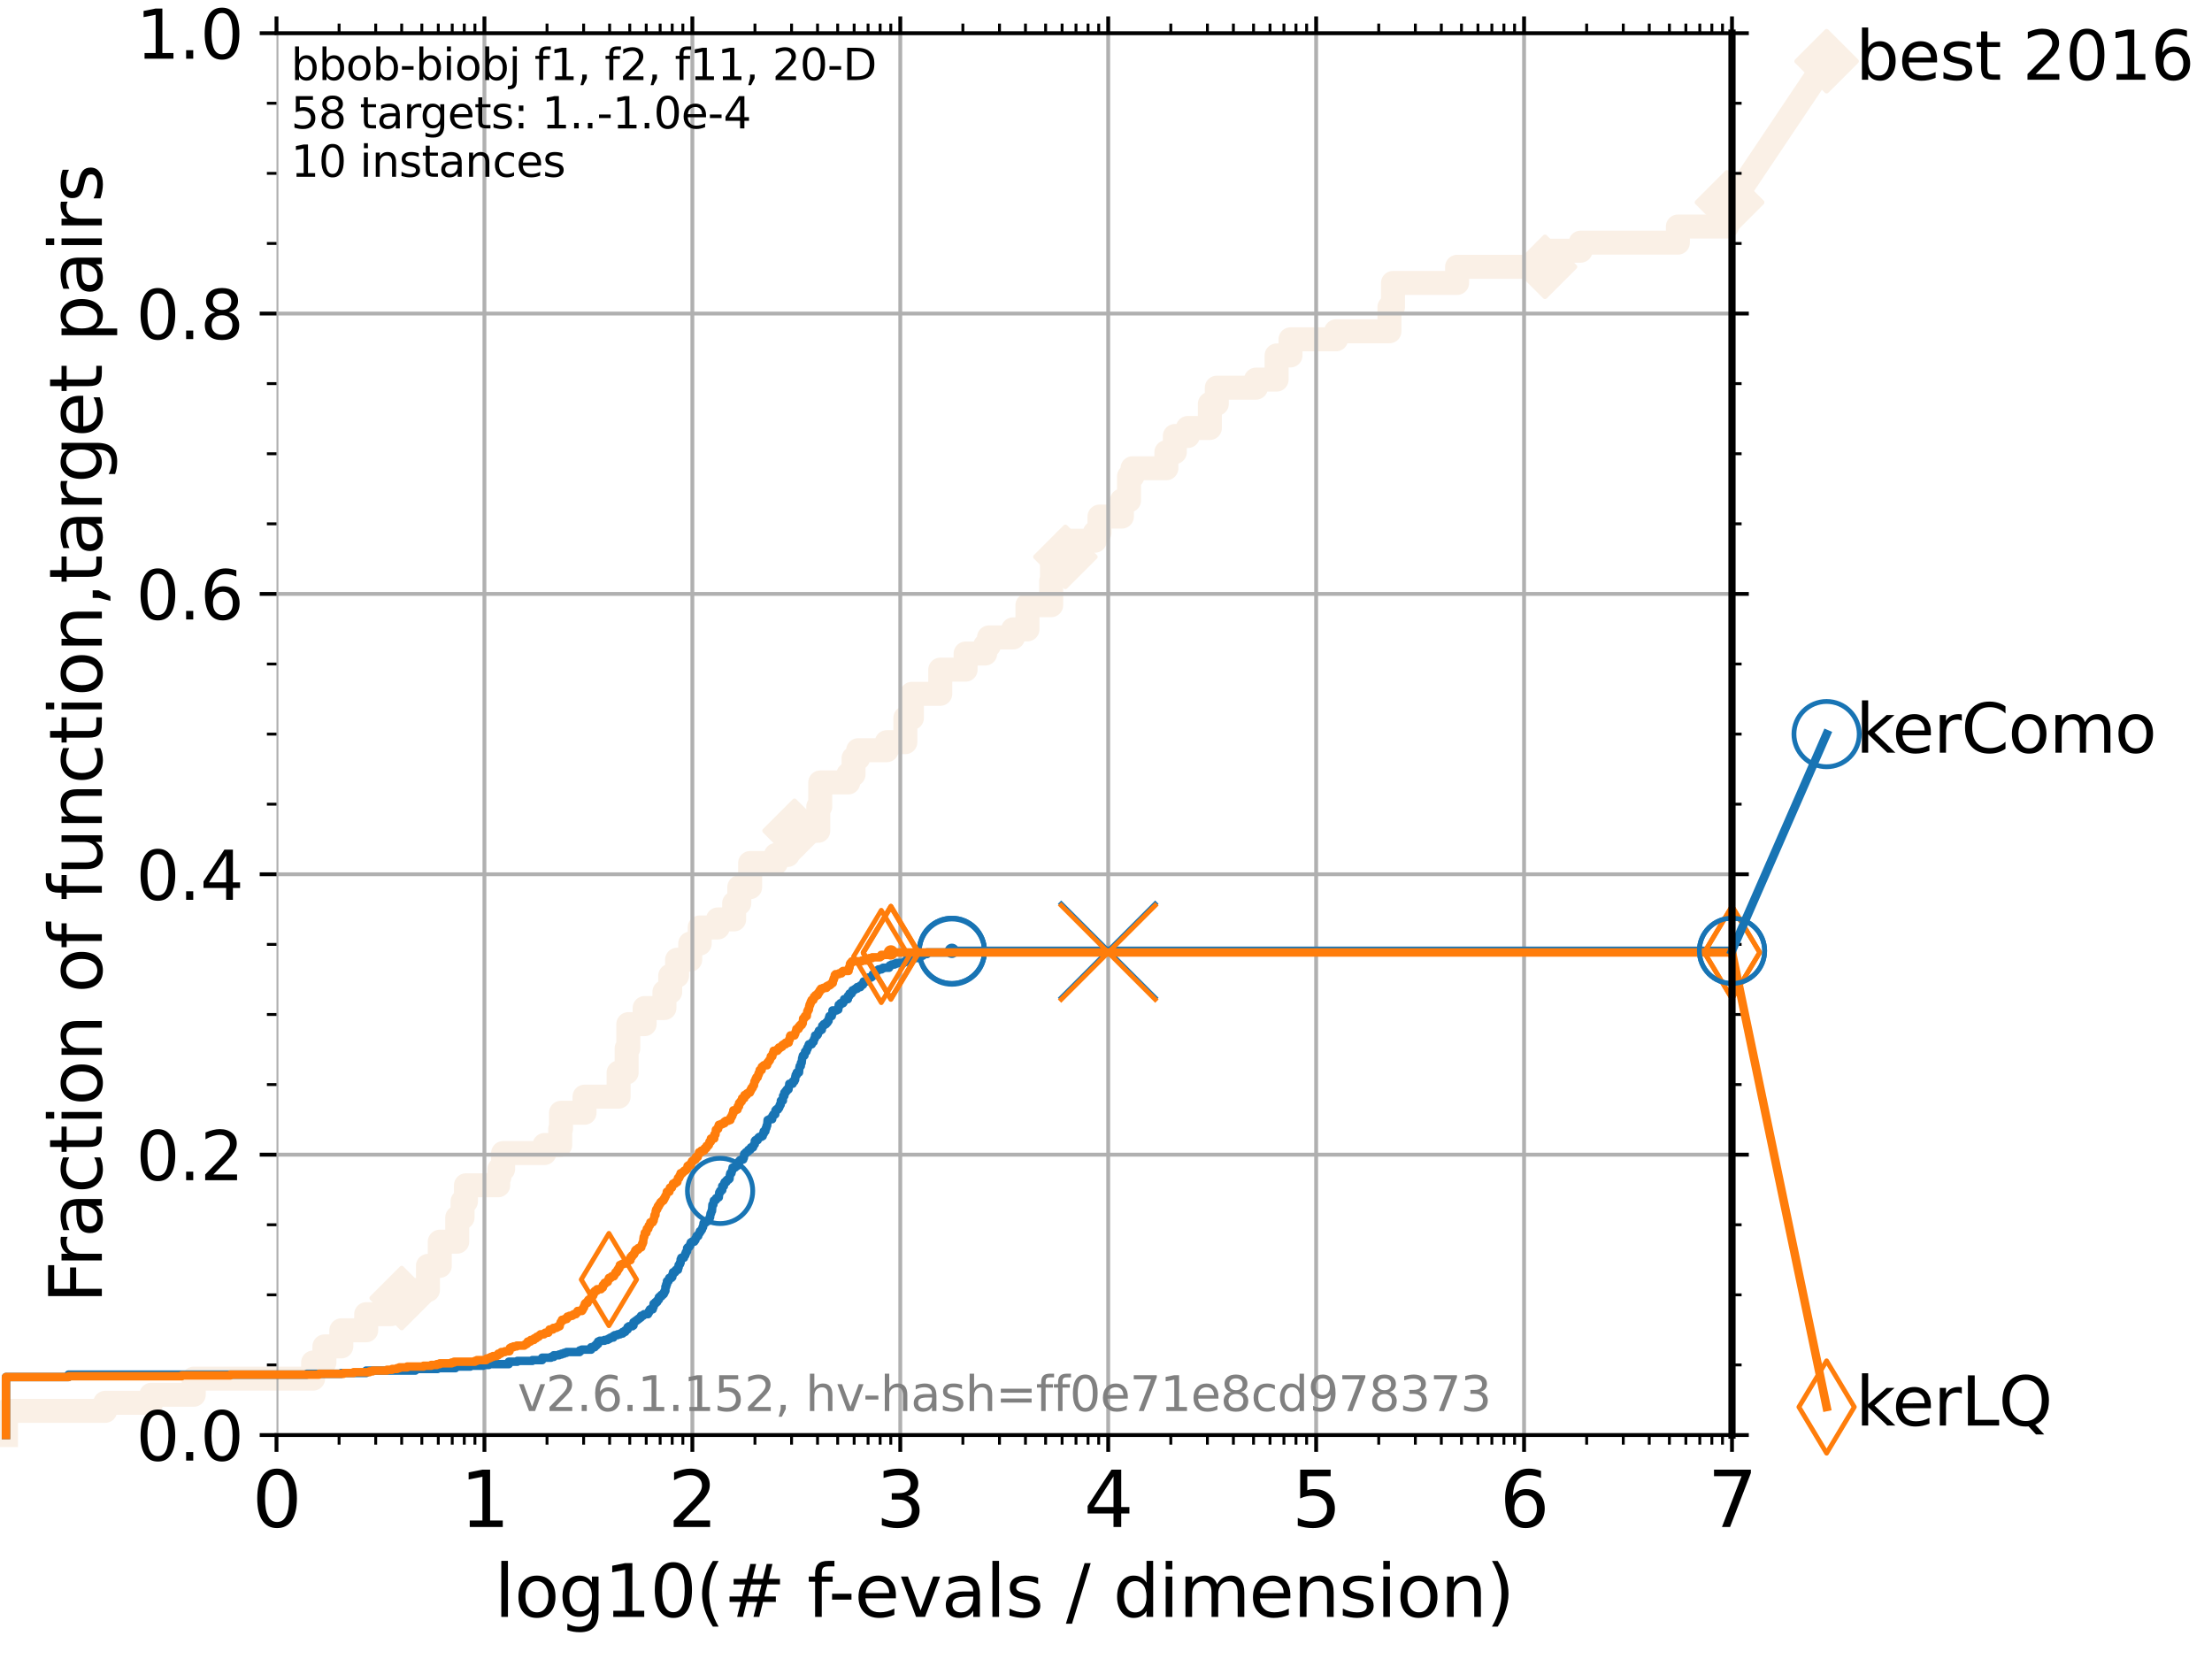 <?xml version="1.0" encoding="utf-8" standalone="no"?>
<!DOCTYPE svg PUBLIC "-//W3C//DTD SVG 1.1//EN"
  "http://www.w3.org/Graphics/SVG/1.1/DTD/svg11.dtd">
<svg xmlns:xlink="http://www.w3.org/1999/xlink" width="460.8pt" height="345.6pt" viewBox="0 0 460.8 345.6" xmlns="http://www.w3.org/2000/svg" version="1.1">
 <defs>
  <style type="text/css">*{stroke-linejoin: round; stroke-linecap: butt}</style>
 </defs>
 <g id="figure_1">
  <g id="patch_1">
   <path d="M 0 345.6 
L 460.8 345.6 
L 460.8 0 
L 0 0 
z
" style="fill: #ffffff"/>
  </g>
  <g id="axes_1">
   <g id="patch_2">
    <path d="M 57.6 298.944 
L 360.806 298.944 
L 360.806 6.912 
L 57.6 6.912 
z
" style="fill: #ffffff"/>
   </g>
   <g id="line2d_1">
    <path d="M 1.246 298.944 
L 1.246 293.909 
L 21.912 293.909 
L 21.912 292.231 
L 31.522 292.231 
L 31.522 290.552 
L 40.363 290.552 
L 40.363 287.196 
L 65.227 287.196 
L 65.227 283.839 
L 67.582 283.839 
L 67.582 280.482 
L 71.104 280.482 
L 71.104 277.126 
L 76.285 277.126 
L 76.285 273.769 
L 81.433 273.769 
L 81.433 272.09 
L 83.442 272.09 
L 83.442 270.412 
L 83.678 270.412 
L 83.678 268.734 
L 89.149 268.734 
L 89.149 263.699 
L 91.617 263.699 
L 91.617 258.664 
L 95.251 258.664 
L 95.251 253.629 
L 96.361 253.629 
L 96.361 250.272 
L 97.067 250.272 
L 97.067 246.915 
L 103.788 246.915 
L 103.788 245.237 
L 104.029 245.237 
L 104.029 243.559 
L 104.809 243.559 
L 104.809 240.202 
L 113.43 240.202 
L 113.43 238.524 
L 116.706 238.524 
L 116.706 235.167 
L 116.868 235.167 
L 116.868 231.81 
L 121.769 231.81 
L 121.769 228.454 
L 128.872 228.454 
L 128.872 223.418 
L 130.541 223.418 
L 130.541 218.383 
L 130.888 218.383 
L 130.888 213.348 
L 134.289 213.348 
L 134.289 209.992 
L 138.413 209.992 
L 138.413 206.635 
L 139.617 206.635 
L 139.617 203.278 
L 141.051 203.278 
L 141.051 199.922 
L 143.783 199.922 
L 143.783 196.565 
L 145.765 196.565 
L 145.765 193.208 
L 149.545 193.208 
L 149.545 191.53 
L 152.936 191.53 
L 152.936 188.173 
L 154.007 188.173 
L 154.007 184.817 
L 156.265 184.817 
L 156.265 179.782 
L 161.64 179.782 
L 161.64 178.103 
L 164.093 178.103 
L 164.093 176.425 
L 165.514 176.425 
L 165.514 173.068 
L 170.461 173.068 
L 170.461 168.033 
L 170.874 168.033 
L 170.874 162.998 
L 176.714 162.998 
L 176.714 161.32 
L 177.809 161.32 
L 177.809 157.963 
L 178.764 157.963 
L 178.764 156.285 
L 184.727 156.285 
L 184.727 154.606 
L 188.6 154.606 
L 188.6 149.571 
L 189.963 149.571 
L 189.963 144.536 
L 195.875 144.536 
L 195.875 139.501 
L 201.154 139.501 
L 201.154 136.145 
L 205.229 136.145 
L 205.229 134.466 
L 206.022 134.466 
L 206.022 132.788 
L 211.044 132.788 
L 211.044 131.11 
L 214.035 131.11 
L 214.035 126.074 
L 218.977 126.074 
L 218.977 121.039 
L 219.142 121.039 
L 219.142 116.004 
L 221.94 116.004 
L 221.94 112.648 
L 228.08 112.648 
L 228.08 110.969 
L 229.044 110.969 
L 229.044 107.613 
L 233.71 107.613 
L 233.71 104.256 
L 235.199 104.256 
L 235.199 99.221 
L 235.921 99.221 
L 235.921 97.543 
L 242.98 97.543 
L 242.98 94.186 
L 244.736 94.186 
L 244.736 90.829 
L 247.452 90.829 
L 247.452 89.151 
L 252.042 89.151 
L 252.042 84.116 
L 253.487 84.116 
L 253.487 80.759 
L 261.64 80.759 
L 261.64 79.081 
L 265.941 79.081 
L 265.941 74.046 
L 268.835 74.046 
L 268.835 70.689 
L 278.331 70.689 
L 278.331 69.011 
L 289.445 69.011 
L 289.445 63.976 
L 290.188 63.976 
L 290.188 58.941 
L 303.541 58.941 
L 303.541 55.584 
L 321.85 55.584 
L 321.85 52.227 
L 329.27 52.227 
L 329.27 50.549 
L 349.534 50.549 
L 349.534 47.192 
L 359.759 47.192 
L 359.759 42.157 
L 360.806 42.157 
L 360.806 42.157 
" style="fill: none; stroke: #faf0e6; stroke-width: 5; stroke-linecap: square"/>
   </g>
   <g id="line2d_2">
    <defs>
     <path id="m2c397e485f" d="M -0 6.223 
L 6.223 0 
L 0 -6.223 
L -6.223 -0 
z
" style="stroke: #faf0e6; stroke-linejoin: miter"/>
    </defs>
    <g>
     <use xlink:href="#m2c397e485f" x="83.678" y="270.412" style="fill: #faf0e6; stroke: #faf0e6; stroke-linejoin: miter"/>
     <use xlink:href="#m2c397e485f" x="165.514" y="173.068" style="fill: #faf0e6; stroke: #faf0e6; stroke-linejoin: miter"/>
     <use xlink:href="#m2c397e485f" x="221.94" y="116.004" style="fill: #faf0e6; stroke: #faf0e6; stroke-linejoin: miter"/>
     <use xlink:href="#m2c397e485f" x="321.85" y="55.584" style="fill: #faf0e6; stroke: #faf0e6; stroke-linejoin: miter"/>
     <use xlink:href="#m2c397e485f" x="359.759" y="42.157" style="fill: #faf0e6; stroke: #faf0e6; stroke-linejoin: miter"/>
     <use xlink:href="#m2c397e485f" x="360.806" y="42.157" style="fill: #faf0e6; stroke: #faf0e6; stroke-linejoin: miter"/>
    </g>
   </g>
   <g id="line2d_3">
    <path style="fill: none; stroke: #faf0e6; stroke-width: 5; stroke-linecap: square"/>
    <g/>
   </g>
   <g id="line2d_4">
    <path d="M 360.806 42.157 
L 380.515 12.753 
" style="fill: none; stroke: #faf0e6; stroke-width: 5; stroke-linecap: square"/>
    <g>
     <use xlink:href="#m2c397e485f" x="360.806" y="42.157" style="fill: #faf0e6; stroke: #faf0e6; stroke-linejoin: miter"/>
     <use xlink:href="#m2c397e485f" x="380.515" y="12.753" style="fill: #faf0e6; stroke: #faf0e6; stroke-linejoin: miter"/>
    </g>
   </g>
   <g id="matplotlib.axis_1">
    <g id="xtick_1">
     <g id="line2d_5">
      <path d="M 57.6 298.944 
L 57.6 6.912 
" clip-path="url(#pe2840891ce)" style="fill: none; stroke: #b0b0b0; stroke-width: 0.8; stroke-linecap: square"/>
     </g>
     <g id="line2d_6">
      <defs>
       <path id="m69beeed9bc" d="M 0 0 
L 0 3.5 
" style="stroke: #000000; stroke-width: 0.8"/>
      </defs>
      <g>
       <use xlink:href="#m69beeed9bc" x="57.6" y="298.944" style="stroke: #000000; stroke-width: 0.8"/>
      </g>
     </g>
     <g id="line2d_7">
      <defs>
       <path id="m6dd010fb86" d="M 0 0 
L 0 -3.5 
" style="stroke: #000000; stroke-width: 0.8"/>
      </defs>
      <g>
       <use xlink:href="#m6dd010fb86" x="57.6" y="6.912" style="stroke: #000000; stroke-width: 0.8"/>
      </g>
     </g>
     <g id="text_1">
      <!-- 0 -->
      <g transform="translate(52.51 318.101) scale(0.16 -0.16)">
       <defs>
        <path id="DejaVuSans-30" d="M 2034 4250 
Q 1547 4250 1301 3770 
Q 1056 3291 1056 2328 
Q 1056 1369 1301 889 
Q 1547 409 2034 409 
Q 2525 409 2770 889 
Q 3016 1369 3016 2328 
Q 3016 3291 2770 3770 
Q 2525 4250 2034 4250 
z
M 2034 4750 
Q 2819 4750 3233 4129 
Q 3647 3509 3647 2328 
Q 3647 1150 3233 529 
Q 2819 -91 2034 -91 
Q 1250 -91 836 529 
Q 422 1150 422 2328 
Q 422 3509 836 4129 
Q 1250 4750 2034 4750 
z
" transform="scale(0.016)"/>
       </defs>
       <use xlink:href="#DejaVuSans-30"/>
      </g>
     </g>
    </g>
    <g id="xtick_2">
     <g id="line2d_8">
      <path d="M 100.915 298.944 
L 100.915 6.912 
" clip-path="url(#pe2840891ce)" style="fill: none; stroke: #b0b0b0; stroke-width: 0.8; stroke-linecap: square"/>
     </g>
     <g id="line2d_9">
      <g>
       <use xlink:href="#m69beeed9bc" x="100.915" y="298.944" style="stroke: #000000; stroke-width: 0.8"/>
      </g>
     </g>
     <g id="line2d_10">
      <g>
       <use xlink:href="#m6dd010fb86" x="100.915" y="6.912" style="stroke: #000000; stroke-width: 0.8"/>
      </g>
     </g>
     <g id="text_2">
      <!-- 1 -->
      <g transform="translate(95.825 318.101) scale(0.16 -0.16)">
       <defs>
        <path id="DejaVuSans-31" d="M 794 531 
L 1825 531 
L 1825 4091 
L 703 3866 
L 703 4441 
L 1819 4666 
L 2450 4666 
L 2450 531 
L 3481 531 
L 3481 0 
L 794 0 
L 794 531 
z
" transform="scale(0.016)"/>
       </defs>
       <use xlink:href="#DejaVuSans-31"/>
      </g>
     </g>
    </g>
    <g id="xtick_3">
     <g id="line2d_11">
      <path d="M 144.23 298.944 
L 144.23 6.912 
" clip-path="url(#pe2840891ce)" style="fill: none; stroke: #b0b0b0; stroke-width: 0.8; stroke-linecap: square"/>
     </g>
     <g id="line2d_12">
      <g>
       <use xlink:href="#m69beeed9bc" x="144.23" y="298.944" style="stroke: #000000; stroke-width: 0.8"/>
      </g>
     </g>
     <g id="line2d_13">
      <g>
       <use xlink:href="#m6dd010fb86" x="144.23" y="6.912" style="stroke: #000000; stroke-width: 0.8"/>
      </g>
     </g>
     <g id="text_3">
      <!-- 2 -->
      <g transform="translate(139.14 318.101) scale(0.16 -0.16)">
       <defs>
        <path id="DejaVuSans-32" d="M 1228 531 
L 3431 531 
L 3431 0 
L 469 0 
L 469 531 
Q 828 903 1448 1529 
Q 2069 2156 2228 2338 
Q 2531 2678 2651 2914 
Q 2772 3150 2772 3378 
Q 2772 3750 2511 3984 
Q 2250 4219 1831 4219 
Q 1534 4219 1204 4116 
Q 875 4013 500 3803 
L 500 4441 
Q 881 4594 1212 4672 
Q 1544 4750 1819 4750 
Q 2544 4750 2975 4387 
Q 3406 4025 3406 3419 
Q 3406 3131 3298 2873 
Q 3191 2616 2906 2266 
Q 2828 2175 2409 1742 
Q 1991 1309 1228 531 
z
" transform="scale(0.016)"/>
       </defs>
       <use xlink:href="#DejaVuSans-32"/>
      </g>
     </g>
    </g>
    <g id="xtick_4">
     <g id="line2d_14">
      <path d="M 187.546 298.944 
L 187.546 6.912 
" clip-path="url(#pe2840891ce)" style="fill: none; stroke: #b0b0b0; stroke-width: 0.8; stroke-linecap: square"/>
     </g>
     <g id="line2d_15">
      <g>
       <use xlink:href="#m69beeed9bc" x="187.546" y="298.944" style="stroke: #000000; stroke-width: 0.8"/>
      </g>
     </g>
     <g id="line2d_16">
      <g>
       <use xlink:href="#m6dd010fb86" x="187.546" y="6.912" style="stroke: #000000; stroke-width: 0.8"/>
      </g>
     </g>
     <g id="text_4">
      <!-- 3 -->
      <g transform="translate(182.456 318.101) scale(0.16 -0.16)">
       <defs>
        <path id="DejaVuSans-33" d="M 2597 2516 
Q 3050 2419 3304 2112 
Q 3559 1806 3559 1356 
Q 3559 666 3084 287 
Q 2609 -91 1734 -91 
Q 1441 -91 1130 -33 
Q 819 25 488 141 
L 488 750 
Q 750 597 1062 519 
Q 1375 441 1716 441 
Q 2309 441 2620 675 
Q 2931 909 2931 1356 
Q 2931 1769 2642 2001 
Q 2353 2234 1838 2234 
L 1294 2234 
L 1294 2753 
L 1863 2753 
Q 2328 2753 2575 2939 
Q 2822 3125 2822 3475 
Q 2822 3834 2567 4026 
Q 2313 4219 1838 4219 
Q 1578 4219 1281 4162 
Q 984 4106 628 3988 
L 628 4550 
Q 988 4650 1302 4700 
Q 1616 4750 1894 4750 
Q 2613 4750 3031 4423 
Q 3450 4097 3450 3541 
Q 3450 3153 3228 2886 
Q 3006 2619 2597 2516 
z
" transform="scale(0.016)"/>
       </defs>
       <use xlink:href="#DejaVuSans-33"/>
      </g>
     </g>
    </g>
    <g id="xtick_5">
     <g id="line2d_17">
      <path d="M 230.861 298.944 
L 230.861 6.912 
" clip-path="url(#pe2840891ce)" style="fill: none; stroke: #b0b0b0; stroke-width: 0.8; stroke-linecap: square"/>
     </g>
     <g id="line2d_18">
      <g>
       <use xlink:href="#m69beeed9bc" x="230.861" y="298.944" style="stroke: #000000; stroke-width: 0.8"/>
      </g>
     </g>
     <g id="line2d_19">
      <g>
       <use xlink:href="#m6dd010fb86" x="230.861" y="6.912" style="stroke: #000000; stroke-width: 0.8"/>
      </g>
     </g>
     <g id="text_5">
      <!-- 4 -->
      <g transform="translate(225.771 318.101) scale(0.16 -0.16)">
       <defs>
        <path id="DejaVuSans-34" d="M 2419 4116 
L 825 1625 
L 2419 1625 
L 2419 4116 
z
M 2253 4666 
L 3047 4666 
L 3047 1625 
L 3713 1625 
L 3713 1100 
L 3047 1100 
L 3047 0 
L 2419 0 
L 2419 1100 
L 313 1100 
L 313 1709 
L 2253 4666 
z
" transform="scale(0.016)"/>
       </defs>
       <use xlink:href="#DejaVuSans-34"/>
      </g>
     </g>
    </g>
    <g id="xtick_6">
     <g id="line2d_20">
      <path d="M 274.176 298.944 
L 274.176 6.912 
" clip-path="url(#pe2840891ce)" style="fill: none; stroke: #b0b0b0; stroke-width: 0.8; stroke-linecap: square"/>
     </g>
     <g id="line2d_21">
      <g>
       <use xlink:href="#m69beeed9bc" x="274.176" y="298.944" style="stroke: #000000; stroke-width: 0.8"/>
      </g>
     </g>
     <g id="line2d_22">
      <g>
       <use xlink:href="#m6dd010fb86" x="274.176" y="6.912" style="stroke: #000000; stroke-width: 0.8"/>
      </g>
     </g>
     <g id="text_6">
      <!-- 5 -->
      <g transform="translate(269.086 318.101) scale(0.16 -0.16)">
       <defs>
        <path id="DejaVuSans-35" d="M 691 4666 
L 3169 4666 
L 3169 4134 
L 1269 4134 
L 1269 2991 
Q 1406 3038 1543 3061 
Q 1681 3084 1819 3084 
Q 2600 3084 3056 2656 
Q 3513 2228 3513 1497 
Q 3513 744 3044 326 
Q 2575 -91 1722 -91 
Q 1428 -91 1123 -41 
Q 819 9 494 109 
L 494 744 
Q 775 591 1075 516 
Q 1375 441 1709 441 
Q 2250 441 2565 725 
Q 2881 1009 2881 1497 
Q 2881 1984 2565 2268 
Q 2250 2553 1709 2553 
Q 1456 2553 1204 2497 
Q 953 2441 691 2322 
L 691 4666 
z
" transform="scale(0.016)"/>
       </defs>
       <use xlink:href="#DejaVuSans-35"/>
      </g>
     </g>
    </g>
    <g id="xtick_7">
     <g id="line2d_23">
      <path d="M 317.491 298.944 
L 317.491 6.912 
" clip-path="url(#pe2840891ce)" style="fill: none; stroke: #b0b0b0; stroke-width: 0.8; stroke-linecap: square"/>
     </g>
     <g id="line2d_24">
      <g>
       <use xlink:href="#m69beeed9bc" x="317.491" y="298.944" style="stroke: #000000; stroke-width: 0.8"/>
      </g>
     </g>
     <g id="line2d_25">
      <g>
       <use xlink:href="#m6dd010fb86" x="317.491" y="6.912" style="stroke: #000000; stroke-width: 0.8"/>
      </g>
     </g>
     <g id="text_7">
      <!-- 6 -->
      <g transform="translate(312.401 318.101) scale(0.16 -0.16)">
       <defs>
        <path id="DejaVuSans-36" d="M 2113 2584 
Q 1688 2584 1439 2293 
Q 1191 2003 1191 1497 
Q 1191 994 1439 701 
Q 1688 409 2113 409 
Q 2538 409 2786 701 
Q 3034 994 3034 1497 
Q 3034 2003 2786 2293 
Q 2538 2584 2113 2584 
z
M 3366 4563 
L 3366 3988 
Q 3128 4100 2886 4159 
Q 2644 4219 2406 4219 
Q 1781 4219 1451 3797 
Q 1122 3375 1075 2522 
Q 1259 2794 1537 2939 
Q 1816 3084 2150 3084 
Q 2853 3084 3261 2657 
Q 3669 2231 3669 1497 
Q 3669 778 3244 343 
Q 2819 -91 2113 -91 
Q 1303 -91 875 529 
Q 447 1150 447 2328 
Q 447 3434 972 4092 
Q 1497 4750 2381 4750 
Q 2619 4750 2861 4703 
Q 3103 4656 3366 4563 
z
" transform="scale(0.016)"/>
       </defs>
       <use xlink:href="#DejaVuSans-36"/>
      </g>
     </g>
    </g>
    <g id="xtick_8">
     <g id="line2d_26">
      <path d="M 360.806 298.944 
L 360.806 6.912 
" clip-path="url(#pe2840891ce)" style="fill: none; stroke: #b0b0b0; stroke-width: 0.8; stroke-linecap: square"/>
     </g>
     <g id="line2d_27">
      <g>
       <use xlink:href="#m69beeed9bc" x="360.806" y="298.944" style="stroke: #000000; stroke-width: 0.8"/>
      </g>
     </g>
     <g id="line2d_28">
      <g>
       <use xlink:href="#m6dd010fb86" x="360.806" y="6.912" style="stroke: #000000; stroke-width: 0.8"/>
      </g>
     </g>
     <g id="text_8">
      <!-- 7 -->
      <g transform="translate(355.716 318.101) scale(0.16 -0.16)">
       <defs>
        <path id="DejaVuSans-37" d="M 525 4666 
L 3525 4666 
L 3525 4397 
L 1831 0 
L 1172 0 
L 2766 4134 
L 525 4134 
L 525 4666 
z
" transform="scale(0.016)"/>
       </defs>
       <use xlink:href="#DejaVuSans-37"/>
      </g>
     </g>
    </g>
    <g id="xtick_9">
     <g id="line2d_29">
      <defs>
       <path id="m0a8e58c3c3" d="M 0 0 
L 0 2 
" style="stroke: #000000; stroke-width: 0.6"/>
      </defs>
      <g>
       <use xlink:href="#m0a8e58c3c3" x="70.639" y="298.944" style="stroke: #000000; stroke-width: 0.6"/>
      </g>
     </g>
     <g id="line2d_30">
      <defs>
       <path id="mc21c9d6b31" d="M 0 0 
L 0 -2 
" style="stroke: #000000; stroke-width: 0.6"/>
      </defs>
      <g>
       <use xlink:href="#mc21c9d6b31" x="70.639" y="6.912" style="stroke: #000000; stroke-width: 0.6"/>
      </g>
     </g>
    </g>
    <g id="xtick_10">
     <g id="line2d_31">
      <g>
       <use xlink:href="#m0a8e58c3c3" x="78.267" y="298.944" style="stroke: #000000; stroke-width: 0.6"/>
      </g>
     </g>
     <g id="line2d_32">
      <g>
       <use xlink:href="#mc21c9d6b31" x="78.267" y="6.912" style="stroke: #000000; stroke-width: 0.6"/>
      </g>
     </g>
    </g>
    <g id="xtick_11">
     <g id="line2d_33">
      <g>
       <use xlink:href="#m0a8e58c3c3" x="83.678" y="298.944" style="stroke: #000000; stroke-width: 0.6"/>
      </g>
     </g>
     <g id="line2d_34">
      <g>
       <use xlink:href="#mc21c9d6b31" x="83.678" y="6.912" style="stroke: #000000; stroke-width: 0.6"/>
      </g>
     </g>
    </g>
    <g id="xtick_12">
     <g id="line2d_35">
      <g>
       <use xlink:href="#m0a8e58c3c3" x="87.876" y="298.944" style="stroke: #000000; stroke-width: 0.6"/>
      </g>
     </g>
     <g id="line2d_36">
      <g>
       <use xlink:href="#mc21c9d6b31" x="87.876" y="6.912" style="stroke: #000000; stroke-width: 0.6"/>
      </g>
     </g>
    </g>
    <g id="xtick_13">
     <g id="line2d_37">
      <g>
       <use xlink:href="#m0a8e58c3c3" x="91.306" y="298.944" style="stroke: #000000; stroke-width: 0.6"/>
      </g>
     </g>
     <g id="line2d_38">
      <g>
       <use xlink:href="#mc21c9d6b31" x="91.306" y="6.912" style="stroke: #000000; stroke-width: 0.6"/>
      </g>
     </g>
    </g>
    <g id="xtick_14">
     <g id="line2d_39">
      <g>
       <use xlink:href="#m0a8e58c3c3" x="94.206" y="298.944" style="stroke: #000000; stroke-width: 0.6"/>
      </g>
     </g>
     <g id="line2d_40">
      <g>
       <use xlink:href="#mc21c9d6b31" x="94.206" y="6.912" style="stroke: #000000; stroke-width: 0.6"/>
      </g>
     </g>
    </g>
    <g id="xtick_15">
     <g id="line2d_41">
      <g>
       <use xlink:href="#m0a8e58c3c3" x="96.718" y="298.944" style="stroke: #000000; stroke-width: 0.6"/>
      </g>
     </g>
     <g id="line2d_42">
      <g>
       <use xlink:href="#mc21c9d6b31" x="96.718" y="6.912" style="stroke: #000000; stroke-width: 0.6"/>
      </g>
     </g>
    </g>
    <g id="xtick_16">
     <g id="line2d_43">
      <g>
       <use xlink:href="#m0a8e58c3c3" x="98.933" y="298.944" style="stroke: #000000; stroke-width: 0.6"/>
      </g>
     </g>
     <g id="line2d_44">
      <g>
       <use xlink:href="#mc21c9d6b31" x="98.933" y="6.912" style="stroke: #000000; stroke-width: 0.6"/>
      </g>
     </g>
    </g>
    <g id="xtick_17">
     <g id="line2d_45">
      <g>
       <use xlink:href="#m0a8e58c3c3" x="113.954" y="298.944" style="stroke: #000000; stroke-width: 0.6"/>
      </g>
     </g>
     <g id="line2d_46">
      <g>
       <use xlink:href="#mc21c9d6b31" x="113.954" y="6.912" style="stroke: #000000; stroke-width: 0.6"/>
      </g>
     </g>
    </g>
    <g id="xtick_18">
     <g id="line2d_47">
      <g>
       <use xlink:href="#m0a8e58c3c3" x="121.582" y="298.944" style="stroke: #000000; stroke-width: 0.6"/>
      </g>
     </g>
     <g id="line2d_48">
      <g>
       <use xlink:href="#mc21c9d6b31" x="121.582" y="6.912" style="stroke: #000000; stroke-width: 0.6"/>
      </g>
     </g>
    </g>
    <g id="xtick_19">
     <g id="line2d_49">
      <g>
       <use xlink:href="#m0a8e58c3c3" x="126.994" y="298.944" style="stroke: #000000; stroke-width: 0.6"/>
      </g>
     </g>
     <g id="line2d_50">
      <g>
       <use xlink:href="#mc21c9d6b31" x="126.994" y="6.912" style="stroke: #000000; stroke-width: 0.6"/>
      </g>
     </g>
    </g>
    <g id="xtick_20">
     <g id="line2d_51">
      <g>
       <use xlink:href="#m0a8e58c3c3" x="131.191" y="298.944" style="stroke: #000000; stroke-width: 0.6"/>
      </g>
     </g>
     <g id="line2d_52">
      <g>
       <use xlink:href="#mc21c9d6b31" x="131.191" y="6.912" style="stroke: #000000; stroke-width: 0.6"/>
      </g>
     </g>
    </g>
    <g id="xtick_21">
     <g id="line2d_53">
      <g>
       <use xlink:href="#m0a8e58c3c3" x="134.621" y="298.944" style="stroke: #000000; stroke-width: 0.6"/>
      </g>
     </g>
     <g id="line2d_54">
      <g>
       <use xlink:href="#mc21c9d6b31" x="134.621" y="6.912" style="stroke: #000000; stroke-width: 0.6"/>
      </g>
     </g>
    </g>
    <g id="xtick_22">
     <g id="line2d_55">
      <g>
       <use xlink:href="#m0a8e58c3c3" x="137.521" y="298.944" style="stroke: #000000; stroke-width: 0.6"/>
      </g>
     </g>
     <g id="line2d_56">
      <g>
       <use xlink:href="#mc21c9d6b31" x="137.521" y="6.912" style="stroke: #000000; stroke-width: 0.6"/>
      </g>
     </g>
    </g>
    <g id="xtick_23">
     <g id="line2d_57">
      <g>
       <use xlink:href="#m0a8e58c3c3" x="140.033" y="298.944" style="stroke: #000000; stroke-width: 0.6"/>
      </g>
     </g>
     <g id="line2d_58">
      <g>
       <use xlink:href="#mc21c9d6b31" x="140.033" y="6.912" style="stroke: #000000; stroke-width: 0.6"/>
      </g>
     </g>
    </g>
    <g id="xtick_24">
     <g id="line2d_59">
      <g>
       <use xlink:href="#m0a8e58c3c3" x="142.248" y="298.944" style="stroke: #000000; stroke-width: 0.6"/>
      </g>
     </g>
     <g id="line2d_60">
      <g>
       <use xlink:href="#mc21c9d6b31" x="142.248" y="6.912" style="stroke: #000000; stroke-width: 0.6"/>
      </g>
     </g>
    </g>
    <g id="xtick_25">
     <g id="line2d_61">
      <g>
       <use xlink:href="#m0a8e58c3c3" x="157.27" y="298.944" style="stroke: #000000; stroke-width: 0.6"/>
      </g>
     </g>
     <g id="line2d_62">
      <g>
       <use xlink:href="#mc21c9d6b31" x="157.27" y="6.912" style="stroke: #000000; stroke-width: 0.6"/>
      </g>
     </g>
    </g>
    <g id="xtick_26">
     <g id="line2d_63">
      <g>
       <use xlink:href="#m0a8e58c3c3" x="164.897" y="298.944" style="stroke: #000000; stroke-width: 0.6"/>
      </g>
     </g>
     <g id="line2d_64">
      <g>
       <use xlink:href="#mc21c9d6b31" x="164.897" y="6.912" style="stroke: #000000; stroke-width: 0.6"/>
      </g>
     </g>
    </g>
    <g id="xtick_27">
     <g id="line2d_65">
      <g>
       <use xlink:href="#m0a8e58c3c3" x="170.309" y="298.944" style="stroke: #000000; stroke-width: 0.6"/>
      </g>
     </g>
     <g id="line2d_66">
      <g>
       <use xlink:href="#mc21c9d6b31" x="170.309" y="6.912" style="stroke: #000000; stroke-width: 0.6"/>
      </g>
     </g>
    </g>
    <g id="xtick_28">
     <g id="line2d_67">
      <g>
       <use xlink:href="#m0a8e58c3c3" x="174.506" y="298.944" style="stroke: #000000; stroke-width: 0.6"/>
      </g>
     </g>
     <g id="line2d_68">
      <g>
       <use xlink:href="#mc21c9d6b31" x="174.506" y="6.912" style="stroke: #000000; stroke-width: 0.6"/>
      </g>
     </g>
    </g>
    <g id="xtick_29">
     <g id="line2d_69">
      <g>
       <use xlink:href="#m0a8e58c3c3" x="177.936" y="298.944" style="stroke: #000000; stroke-width: 0.6"/>
      </g>
     </g>
     <g id="line2d_70">
      <g>
       <use xlink:href="#mc21c9d6b31" x="177.936" y="6.912" style="stroke: #000000; stroke-width: 0.6"/>
      </g>
     </g>
    </g>
    <g id="xtick_30">
     <g id="line2d_71">
      <g>
       <use xlink:href="#m0a8e58c3c3" x="180.836" y="298.944" style="stroke: #000000; stroke-width: 0.6"/>
      </g>
     </g>
     <g id="line2d_72">
      <g>
       <use xlink:href="#mc21c9d6b31" x="180.836" y="6.912" style="stroke: #000000; stroke-width: 0.6"/>
      </g>
     </g>
    </g>
    <g id="xtick_31">
     <g id="line2d_73">
      <g>
       <use xlink:href="#m0a8e58c3c3" x="183.348" y="298.944" style="stroke: #000000; stroke-width: 0.6"/>
      </g>
     </g>
     <g id="line2d_74">
      <g>
       <use xlink:href="#mc21c9d6b31" x="183.348" y="6.912" style="stroke: #000000; stroke-width: 0.6"/>
      </g>
     </g>
    </g>
    <g id="xtick_32">
     <g id="line2d_75">
      <g>
       <use xlink:href="#m0a8e58c3c3" x="185.564" y="298.944" style="stroke: #000000; stroke-width: 0.6"/>
      </g>
     </g>
     <g id="line2d_76">
      <g>
       <use xlink:href="#mc21c9d6b31" x="185.564" y="6.912" style="stroke: #000000; stroke-width: 0.6"/>
      </g>
     </g>
    </g>
    <g id="xtick_33">
     <g id="line2d_77">
      <g>
       <use xlink:href="#m0a8e58c3c3" x="200.585" y="298.944" style="stroke: #000000; stroke-width: 0.6"/>
      </g>
     </g>
     <g id="line2d_78">
      <g>
       <use xlink:href="#mc21c9d6b31" x="200.585" y="6.912" style="stroke: #000000; stroke-width: 0.6"/>
      </g>
     </g>
    </g>
    <g id="xtick_34">
     <g id="line2d_79">
      <g>
       <use xlink:href="#m0a8e58c3c3" x="208.212" y="298.944" style="stroke: #000000; stroke-width: 0.6"/>
      </g>
     </g>
     <g id="line2d_80">
      <g>
       <use xlink:href="#mc21c9d6b31" x="208.212" y="6.912" style="stroke: #000000; stroke-width: 0.6"/>
      </g>
     </g>
    </g>
    <g id="xtick_35">
     <g id="line2d_81">
      <g>
       <use xlink:href="#m0a8e58c3c3" x="213.624" y="298.944" style="stroke: #000000; stroke-width: 0.6"/>
      </g>
     </g>
     <g id="line2d_82">
      <g>
       <use xlink:href="#mc21c9d6b31" x="213.624" y="6.912" style="stroke: #000000; stroke-width: 0.6"/>
      </g>
     </g>
    </g>
    <g id="xtick_36">
     <g id="line2d_83">
      <g>
       <use xlink:href="#m0a8e58c3c3" x="217.822" y="298.944" style="stroke: #000000; stroke-width: 0.6"/>
      </g>
     </g>
     <g id="line2d_84">
      <g>
       <use xlink:href="#mc21c9d6b31" x="217.822" y="6.912" style="stroke: #000000; stroke-width: 0.6"/>
      </g>
     </g>
    </g>
    <g id="xtick_37">
     <g id="line2d_85">
      <g>
       <use xlink:href="#m0a8e58c3c3" x="221.251" y="298.944" style="stroke: #000000; stroke-width: 0.6"/>
      </g>
     </g>
     <g id="line2d_86">
      <g>
       <use xlink:href="#mc21c9d6b31" x="221.251" y="6.912" style="stroke: #000000; stroke-width: 0.6"/>
      </g>
     </g>
    </g>
    <g id="xtick_38">
     <g id="line2d_87">
      <g>
       <use xlink:href="#m0a8e58c3c3" x="224.151" y="298.944" style="stroke: #000000; stroke-width: 0.6"/>
      </g>
     </g>
     <g id="line2d_88">
      <g>
       <use xlink:href="#mc21c9d6b31" x="224.151" y="6.912" style="stroke: #000000; stroke-width: 0.6"/>
      </g>
     </g>
    </g>
    <g id="xtick_39">
     <g id="line2d_89">
      <g>
       <use xlink:href="#m0a8e58c3c3" x="226.663" y="298.944" style="stroke: #000000; stroke-width: 0.6"/>
      </g>
     </g>
     <g id="line2d_90">
      <g>
       <use xlink:href="#mc21c9d6b31" x="226.663" y="6.912" style="stroke: #000000; stroke-width: 0.6"/>
      </g>
     </g>
    </g>
    <g id="xtick_40">
     <g id="line2d_91">
      <g>
       <use xlink:href="#m0a8e58c3c3" x="228.879" y="298.944" style="stroke: #000000; stroke-width: 0.6"/>
      </g>
     </g>
     <g id="line2d_92">
      <g>
       <use xlink:href="#mc21c9d6b31" x="228.879" y="6.912" style="stroke: #000000; stroke-width: 0.6"/>
      </g>
     </g>
    </g>
    <g id="xtick_41">
     <g id="line2d_93">
      <g>
       <use xlink:href="#m0a8e58c3c3" x="243.9" y="298.944" style="stroke: #000000; stroke-width: 0.6"/>
      </g>
     </g>
     <g id="line2d_94">
      <g>
       <use xlink:href="#mc21c9d6b31" x="243.9" y="6.912" style="stroke: #000000; stroke-width: 0.6"/>
      </g>
     </g>
    </g>
    <g id="xtick_42">
     <g id="line2d_95">
      <g>
       <use xlink:href="#m0a8e58c3c3" x="251.527" y="298.944" style="stroke: #000000; stroke-width: 0.6"/>
      </g>
     </g>
     <g id="line2d_96">
      <g>
       <use xlink:href="#mc21c9d6b31" x="251.527" y="6.912" style="stroke: #000000; stroke-width: 0.6"/>
      </g>
     </g>
    </g>
    <g id="xtick_43">
     <g id="line2d_97">
      <g>
       <use xlink:href="#m0a8e58c3c3" x="256.939" y="298.944" style="stroke: #000000; stroke-width: 0.6"/>
      </g>
     </g>
     <g id="line2d_98">
      <g>
       <use xlink:href="#mc21c9d6b31" x="256.939" y="6.912" style="stroke: #000000; stroke-width: 0.6"/>
      </g>
     </g>
    </g>
    <g id="xtick_44">
     <g id="line2d_99">
      <g>
       <use xlink:href="#m0a8e58c3c3" x="261.137" y="298.944" style="stroke: #000000; stroke-width: 0.6"/>
      </g>
     </g>
     <g id="line2d_100">
      <g>
       <use xlink:href="#mc21c9d6b31" x="261.137" y="6.912" style="stroke: #000000; stroke-width: 0.6"/>
      </g>
     </g>
    </g>
    <g id="xtick_45">
     <g id="line2d_101">
      <g>
       <use xlink:href="#m0a8e58c3c3" x="264.567" y="298.944" style="stroke: #000000; stroke-width: 0.6"/>
      </g>
     </g>
     <g id="line2d_102">
      <g>
       <use xlink:href="#mc21c9d6b31" x="264.567" y="6.912" style="stroke: #000000; stroke-width: 0.6"/>
      </g>
     </g>
    </g>
    <g id="xtick_46">
     <g id="line2d_103">
      <g>
       <use xlink:href="#m0a8e58c3c3" x="267.466" y="298.944" style="stroke: #000000; stroke-width: 0.6"/>
      </g>
     </g>
     <g id="line2d_104">
      <g>
       <use xlink:href="#mc21c9d6b31" x="267.466" y="6.912" style="stroke: #000000; stroke-width: 0.6"/>
      </g>
     </g>
    </g>
    <g id="xtick_47">
     <g id="line2d_105">
      <g>
       <use xlink:href="#m0a8e58c3c3" x="269.978" y="298.944" style="stroke: #000000; stroke-width: 0.6"/>
      </g>
     </g>
     <g id="line2d_106">
      <g>
       <use xlink:href="#mc21c9d6b31" x="269.978" y="6.912" style="stroke: #000000; stroke-width: 0.6"/>
      </g>
     </g>
    </g>
    <g id="xtick_48">
     <g id="line2d_107">
      <g>
       <use xlink:href="#m0a8e58c3c3" x="272.194" y="298.944" style="stroke: #000000; stroke-width: 0.6"/>
      </g>
     </g>
     <g id="line2d_108">
      <g>
       <use xlink:href="#mc21c9d6b31" x="272.194" y="6.912" style="stroke: #000000; stroke-width: 0.6"/>
      </g>
     </g>
    </g>
    <g id="xtick_49">
     <g id="line2d_109">
      <g>
       <use xlink:href="#m0a8e58c3c3" x="287.215" y="298.944" style="stroke: #000000; stroke-width: 0.6"/>
      </g>
     </g>
     <g id="line2d_110">
      <g>
       <use xlink:href="#mc21c9d6b31" x="287.215" y="6.912" style="stroke: #000000; stroke-width: 0.6"/>
      </g>
     </g>
    </g>
    <g id="xtick_50">
     <g id="line2d_111">
      <g>
       <use xlink:href="#m0a8e58c3c3" x="294.843" y="298.944" style="stroke: #000000; stroke-width: 0.6"/>
      </g>
     </g>
     <g id="line2d_112">
      <g>
       <use xlink:href="#mc21c9d6b31" x="294.843" y="6.912" style="stroke: #000000; stroke-width: 0.6"/>
      </g>
     </g>
    </g>
    <g id="xtick_51">
     <g id="line2d_113">
      <g>
       <use xlink:href="#m0a8e58c3c3" x="300.254" y="298.944" style="stroke: #000000; stroke-width: 0.6"/>
      </g>
     </g>
     <g id="line2d_114">
      <g>
       <use xlink:href="#mc21c9d6b31" x="300.254" y="6.912" style="stroke: #000000; stroke-width: 0.6"/>
      </g>
     </g>
    </g>
    <g id="xtick_52">
     <g id="line2d_115">
      <g>
       <use xlink:href="#m0a8e58c3c3" x="304.452" y="298.944" style="stroke: #000000; stroke-width: 0.6"/>
      </g>
     </g>
     <g id="line2d_116">
      <g>
       <use xlink:href="#mc21c9d6b31" x="304.452" y="6.912" style="stroke: #000000; stroke-width: 0.6"/>
      </g>
     </g>
    </g>
    <g id="xtick_53">
     <g id="line2d_117">
      <g>
       <use xlink:href="#m0a8e58c3c3" x="307.882" y="298.944" style="stroke: #000000; stroke-width: 0.6"/>
      </g>
     </g>
     <g id="line2d_118">
      <g>
       <use xlink:href="#mc21c9d6b31" x="307.882" y="6.912" style="stroke: #000000; stroke-width: 0.6"/>
      </g>
     </g>
    </g>
    <g id="xtick_54">
     <g id="line2d_119">
      <g>
       <use xlink:href="#m0a8e58c3c3" x="310.782" y="298.944" style="stroke: #000000; stroke-width: 0.6"/>
      </g>
     </g>
     <g id="line2d_120">
      <g>
       <use xlink:href="#mc21c9d6b31" x="310.782" y="6.912" style="stroke: #000000; stroke-width: 0.6"/>
      </g>
     </g>
    </g>
    <g id="xtick_55">
     <g id="line2d_121">
      <g>
       <use xlink:href="#m0a8e58c3c3" x="313.294" y="298.944" style="stroke: #000000; stroke-width: 0.6"/>
      </g>
     </g>
     <g id="line2d_122">
      <g>
       <use xlink:href="#mc21c9d6b31" x="313.294" y="6.912" style="stroke: #000000; stroke-width: 0.6"/>
      </g>
     </g>
    </g>
    <g id="xtick_56">
     <g id="line2d_123">
      <g>
       <use xlink:href="#m0a8e58c3c3" x="315.509" y="298.944" style="stroke: #000000; stroke-width: 0.6"/>
      </g>
     </g>
     <g id="line2d_124">
      <g>
       <use xlink:href="#mc21c9d6b31" x="315.509" y="6.912" style="stroke: #000000; stroke-width: 0.6"/>
      </g>
     </g>
    </g>
    <g id="xtick_57">
     <g id="line2d_125">
      <g>
       <use xlink:href="#m0a8e58c3c3" x="330.53" y="298.944" style="stroke: #000000; stroke-width: 0.6"/>
      </g>
     </g>
     <g id="line2d_126">
      <g>
       <use xlink:href="#mc21c9d6b31" x="330.53" y="6.912" style="stroke: #000000; stroke-width: 0.6"/>
      </g>
     </g>
    </g>
    <g id="xtick_58">
     <g id="line2d_127">
      <g>
       <use xlink:href="#m0a8e58c3c3" x="338.158" y="298.944" style="stroke: #000000; stroke-width: 0.6"/>
      </g>
     </g>
     <g id="line2d_128">
      <g>
       <use xlink:href="#mc21c9d6b31" x="338.158" y="6.912" style="stroke: #000000; stroke-width: 0.6"/>
      </g>
     </g>
    </g>
    <g id="xtick_59">
     <g id="line2d_129">
      <g>
       <use xlink:href="#m0a8e58c3c3" x="343.57" y="298.944" style="stroke: #000000; stroke-width: 0.6"/>
      </g>
     </g>
     <g id="line2d_130">
      <g>
       <use xlink:href="#mc21c9d6b31" x="343.57" y="6.912" style="stroke: #000000; stroke-width: 0.6"/>
      </g>
     </g>
    </g>
    <g id="xtick_60">
     <g id="line2d_131">
      <g>
       <use xlink:href="#m0a8e58c3c3" x="347.767" y="298.944" style="stroke: #000000; stroke-width: 0.6"/>
      </g>
     </g>
     <g id="line2d_132">
      <g>
       <use xlink:href="#mc21c9d6b31" x="347.767" y="6.912" style="stroke: #000000; stroke-width: 0.6"/>
      </g>
     </g>
    </g>
    <g id="xtick_61">
     <g id="line2d_133">
      <g>
       <use xlink:href="#m0a8e58c3c3" x="351.197" y="298.944" style="stroke: #000000; stroke-width: 0.6"/>
      </g>
     </g>
     <g id="line2d_134">
      <g>
       <use xlink:href="#mc21c9d6b31" x="351.197" y="6.912" style="stroke: #000000; stroke-width: 0.6"/>
      </g>
     </g>
    </g>
    <g id="xtick_62">
     <g id="line2d_135">
      <g>
       <use xlink:href="#m0a8e58c3c3" x="354.097" y="298.944" style="stroke: #000000; stroke-width: 0.6"/>
      </g>
     </g>
     <g id="line2d_136">
      <g>
       <use xlink:href="#mc21c9d6b31" x="354.097" y="6.912" style="stroke: #000000; stroke-width: 0.6"/>
      </g>
     </g>
    </g>
    <g id="xtick_63">
     <g id="line2d_137">
      <g>
       <use xlink:href="#m0a8e58c3c3" x="356.609" y="298.944" style="stroke: #000000; stroke-width: 0.6"/>
      </g>
     </g>
     <g id="line2d_138">
      <g>
       <use xlink:href="#mc21c9d6b31" x="356.609" y="6.912" style="stroke: #000000; stroke-width: 0.6"/>
      </g>
     </g>
    </g>
    <g id="xtick_64">
     <g id="line2d_139">
      <g>
       <use xlink:href="#m0a8e58c3c3" x="358.824" y="298.944" style="stroke: #000000; stroke-width: 0.6"/>
      </g>
     </g>
     <g id="line2d_140">
      <g>
       <use xlink:href="#mc21c9d6b31" x="358.824" y="6.912" style="stroke: #000000; stroke-width: 0.6"/>
      </g>
     </g>
    </g>
    <g id="text_9">
     <!-- log10(# f-evals / dimension) -->
     <g transform="translate(102.986 336.827) scale(0.15 -0.15)">
      <defs>
       <path id="DejaVuSans-6c" d="M 603 4863 
L 1178 4863 
L 1178 0 
L 603 0 
L 603 4863 
z
" transform="scale(0.016)"/>
       <path id="DejaVuSans-6f" d="M 1959 3097 
Q 1497 3097 1228 2736 
Q 959 2375 959 1747 
Q 959 1119 1226 758 
Q 1494 397 1959 397 
Q 2419 397 2687 759 
Q 2956 1122 2956 1747 
Q 2956 2369 2687 2733 
Q 2419 3097 1959 3097 
z
M 1959 3584 
Q 2709 3584 3137 3096 
Q 3566 2609 3566 1747 
Q 3566 888 3137 398 
Q 2709 -91 1959 -91 
Q 1206 -91 779 398 
Q 353 888 353 1747 
Q 353 2609 779 3096 
Q 1206 3584 1959 3584 
z
" transform="scale(0.016)"/>
       <path id="DejaVuSans-67" d="M 2906 1791 
Q 2906 2416 2648 2759 
Q 2391 3103 1925 3103 
Q 1463 3103 1205 2759 
Q 947 2416 947 1791 
Q 947 1169 1205 825 
Q 1463 481 1925 481 
Q 2391 481 2648 825 
Q 2906 1169 2906 1791 
z
M 3481 434 
Q 3481 -459 3084 -895 
Q 2688 -1331 1869 -1331 
Q 1566 -1331 1297 -1286 
Q 1028 -1241 775 -1147 
L 775 -588 
Q 1028 -725 1275 -790 
Q 1522 -856 1778 -856 
Q 2344 -856 2625 -561 
Q 2906 -266 2906 331 
L 2906 616 
Q 2728 306 2450 153 
Q 2172 0 1784 0 
Q 1141 0 747 490 
Q 353 981 353 1791 
Q 353 2603 747 3093 
Q 1141 3584 1784 3584 
Q 2172 3584 2450 3431 
Q 2728 3278 2906 2969 
L 2906 3500 
L 3481 3500 
L 3481 434 
z
" transform="scale(0.016)"/>
       <path id="DejaVuSans-28" d="M 1984 4856 
Q 1566 4138 1362 3434 
Q 1159 2731 1159 2009 
Q 1159 1288 1364 580 
Q 1569 -128 1984 -844 
L 1484 -844 
Q 1016 -109 783 600 
Q 550 1309 550 2009 
Q 550 2706 781 3412 
Q 1013 4119 1484 4856 
L 1984 4856 
z
" transform="scale(0.016)"/>
       <path id="DejaVuSans-23" d="M 3272 2816 
L 2363 2816 
L 2100 1772 
L 3016 1772 
L 3272 2816 
z
M 2803 4594 
L 2478 3297 
L 3391 3297 
L 3719 4594 
L 4219 4594 
L 3897 3297 
L 4872 3297 
L 4872 2816 
L 3775 2816 
L 3519 1772 
L 4513 1772 
L 4513 1294 
L 3397 1294 
L 3072 0 
L 2572 0 
L 2894 1294 
L 1978 1294 
L 1656 0 
L 1153 0 
L 1478 1294 
L 494 1294 
L 494 1772 
L 1594 1772 
L 1856 2816 
L 850 2816 
L 850 3297 
L 1978 3297 
L 2297 4594 
L 2803 4594 
z
" transform="scale(0.016)"/>
       <path id="DejaVuSans-20" transform="scale(0.016)"/>
       <path id="DejaVuSans-66" d="M 2375 4863 
L 2375 4384 
L 1825 4384 
Q 1516 4384 1395 4259 
Q 1275 4134 1275 3809 
L 1275 3500 
L 2222 3500 
L 2222 3053 
L 1275 3053 
L 1275 0 
L 697 0 
L 697 3053 
L 147 3053 
L 147 3500 
L 697 3500 
L 697 3744 
Q 697 4328 969 4595 
Q 1241 4863 1831 4863 
L 2375 4863 
z
" transform="scale(0.016)"/>
       <path id="DejaVuSans-2d" d="M 313 2009 
L 1997 2009 
L 1997 1497 
L 313 1497 
L 313 2009 
z
" transform="scale(0.016)"/>
       <path id="DejaVuSans-65" d="M 3597 1894 
L 3597 1613 
L 953 1613 
Q 991 1019 1311 708 
Q 1631 397 2203 397 
Q 2534 397 2845 478 
Q 3156 559 3463 722 
L 3463 178 
Q 3153 47 2828 -22 
Q 2503 -91 2169 -91 
Q 1331 -91 842 396 
Q 353 884 353 1716 
Q 353 2575 817 3079 
Q 1281 3584 2069 3584 
Q 2775 3584 3186 3129 
Q 3597 2675 3597 1894 
z
M 3022 2063 
Q 3016 2534 2758 2815 
Q 2500 3097 2075 3097 
Q 1594 3097 1305 2825 
Q 1016 2553 972 2059 
L 3022 2063 
z
" transform="scale(0.016)"/>
       <path id="DejaVuSans-76" d="M 191 3500 
L 800 3500 
L 1894 563 
L 2988 3500 
L 3597 3500 
L 2284 0 
L 1503 0 
L 191 3500 
z
" transform="scale(0.016)"/>
       <path id="DejaVuSans-61" d="M 2194 1759 
Q 1497 1759 1228 1600 
Q 959 1441 959 1056 
Q 959 750 1161 570 
Q 1363 391 1709 391 
Q 2188 391 2477 730 
Q 2766 1069 2766 1631 
L 2766 1759 
L 2194 1759 
z
M 3341 1997 
L 3341 0 
L 2766 0 
L 2766 531 
Q 2569 213 2275 61 
Q 1981 -91 1556 -91 
Q 1019 -91 701 211 
Q 384 513 384 1019 
Q 384 1609 779 1909 
Q 1175 2209 1959 2209 
L 2766 2209 
L 2766 2266 
Q 2766 2663 2505 2880 
Q 2244 3097 1772 3097 
Q 1472 3097 1187 3025 
Q 903 2953 641 2809 
L 641 3341 
Q 956 3463 1253 3523 
Q 1550 3584 1831 3584 
Q 2591 3584 2966 3190 
Q 3341 2797 3341 1997 
z
" transform="scale(0.016)"/>
       <path id="DejaVuSans-73" d="M 2834 3397 
L 2834 2853 
Q 2591 2978 2328 3040 
Q 2066 3103 1784 3103 
Q 1356 3103 1142 2972 
Q 928 2841 928 2578 
Q 928 2378 1081 2264 
Q 1234 2150 1697 2047 
L 1894 2003 
Q 2506 1872 2764 1633 
Q 3022 1394 3022 966 
Q 3022 478 2636 193 
Q 2250 -91 1575 -91 
Q 1294 -91 989 -36 
Q 684 19 347 128 
L 347 722 
Q 666 556 975 473 
Q 1284 391 1588 391 
Q 1994 391 2212 530 
Q 2431 669 2431 922 
Q 2431 1156 2273 1281 
Q 2116 1406 1581 1522 
L 1381 1569 
Q 847 1681 609 1914 
Q 372 2147 372 2553 
Q 372 3047 722 3315 
Q 1072 3584 1716 3584 
Q 2034 3584 2315 3537 
Q 2597 3491 2834 3397 
z
" transform="scale(0.016)"/>
       <path id="DejaVuSans-2f" d="M 1625 4666 
L 2156 4666 
L 531 -594 
L 0 -594 
L 1625 4666 
z
" transform="scale(0.016)"/>
       <path id="DejaVuSans-64" d="M 2906 2969 
L 2906 4863 
L 3481 4863 
L 3481 0 
L 2906 0 
L 2906 525 
Q 2725 213 2448 61 
Q 2172 -91 1784 -91 
Q 1150 -91 751 415 
Q 353 922 353 1747 
Q 353 2572 751 3078 
Q 1150 3584 1784 3584 
Q 2172 3584 2448 3432 
Q 2725 3281 2906 2969 
z
M 947 1747 
Q 947 1113 1208 752 
Q 1469 391 1925 391 
Q 2381 391 2643 752 
Q 2906 1113 2906 1747 
Q 2906 2381 2643 2742 
Q 2381 3103 1925 3103 
Q 1469 3103 1208 2742 
Q 947 2381 947 1747 
z
" transform="scale(0.016)"/>
       <path id="DejaVuSans-69" d="M 603 3500 
L 1178 3500 
L 1178 0 
L 603 0 
L 603 3500 
z
M 603 4863 
L 1178 4863 
L 1178 4134 
L 603 4134 
L 603 4863 
z
" transform="scale(0.016)"/>
       <path id="DejaVuSans-6d" d="M 3328 2828 
Q 3544 3216 3844 3400 
Q 4144 3584 4550 3584 
Q 5097 3584 5394 3201 
Q 5691 2819 5691 2113 
L 5691 0 
L 5113 0 
L 5113 2094 
Q 5113 2597 4934 2840 
Q 4756 3084 4391 3084 
Q 3944 3084 3684 2787 
Q 3425 2491 3425 1978 
L 3425 0 
L 2847 0 
L 2847 2094 
Q 2847 2600 2669 2842 
Q 2491 3084 2119 3084 
Q 1678 3084 1418 2786 
Q 1159 2488 1159 1978 
L 1159 0 
L 581 0 
L 581 3500 
L 1159 3500 
L 1159 2956 
Q 1356 3278 1631 3431 
Q 1906 3584 2284 3584 
Q 2666 3584 2933 3390 
Q 3200 3197 3328 2828 
z
" transform="scale(0.016)"/>
       <path id="DejaVuSans-6e" d="M 3513 2113 
L 3513 0 
L 2938 0 
L 2938 2094 
Q 2938 2591 2744 2837 
Q 2550 3084 2163 3084 
Q 1697 3084 1428 2787 
Q 1159 2491 1159 1978 
L 1159 0 
L 581 0 
L 581 3500 
L 1159 3500 
L 1159 2956 
Q 1366 3272 1645 3428 
Q 1925 3584 2291 3584 
Q 2894 3584 3203 3211 
Q 3513 2838 3513 2113 
z
" transform="scale(0.016)"/>
       <path id="DejaVuSans-29" d="M 513 4856 
L 1013 4856 
Q 1481 4119 1714 3412 
Q 1947 2706 1947 2009 
Q 1947 1309 1714 600 
Q 1481 -109 1013 -844 
L 513 -844 
Q 928 -128 1133 580 
Q 1338 1288 1338 2009 
Q 1338 2731 1133 3434 
Q 928 4138 513 4856 
z
" transform="scale(0.016)"/>
      </defs>
      <use xlink:href="#DejaVuSans-6c"/>
      <use xlink:href="#DejaVuSans-6f" x="27.783"/>
      <use xlink:href="#DejaVuSans-67" x="88.965"/>
      <use xlink:href="#DejaVuSans-31" x="152.441"/>
      <use xlink:href="#DejaVuSans-30" x="216.064"/>
      <use xlink:href="#DejaVuSans-28" x="279.688"/>
      <use xlink:href="#DejaVuSans-23" x="318.701"/>
      <use xlink:href="#DejaVuSans-20" x="402.49"/>
      <use xlink:href="#DejaVuSans-66" x="434.277"/>
      <use xlink:href="#DejaVuSans-2d" x="463.982"/>
      <use xlink:href="#DejaVuSans-65" x="500.066"/>
      <use xlink:href="#DejaVuSans-76" x="561.59"/>
      <use xlink:href="#DejaVuSans-61" x="620.77"/>
      <use xlink:href="#DejaVuSans-6c" x="682.049"/>
      <use xlink:href="#DejaVuSans-73" x="709.832"/>
      <use xlink:href="#DejaVuSans-20" x="761.932"/>
      <use xlink:href="#DejaVuSans-2f" x="793.719"/>
      <use xlink:href="#DejaVuSans-20" x="827.41"/>
      <use xlink:href="#DejaVuSans-64" x="859.197"/>
      <use xlink:href="#DejaVuSans-69" x="922.674"/>
      <use xlink:href="#DejaVuSans-6d" x="950.457"/>
      <use xlink:href="#DejaVuSans-65" x="1047.869"/>
      <use xlink:href="#DejaVuSans-6e" x="1109.393"/>
      <use xlink:href="#DejaVuSans-73" x="1172.771"/>
      <use xlink:href="#DejaVuSans-69" x="1224.871"/>
      <use xlink:href="#DejaVuSans-6f" x="1252.654"/>
      <use xlink:href="#DejaVuSans-6e" x="1313.836"/>
      <use xlink:href="#DejaVuSans-29" x="1377.215"/>
     </g>
    </g>
   </g>
   <g id="matplotlib.axis_2">
    <g id="ytick_1">
     <g id="line2d_141">
      <path d="M 57.6 298.944 
L 360.806 298.944 
" clip-path="url(#pe2840891ce)" style="fill: none; stroke: #b0b0b0; stroke-width: 0.8; stroke-linecap: square"/>
     </g>
     <g id="line2d_142">
      <defs>
       <path id="mbd57eb491b" d="M 0 0 
L -3.5 0 
" style="stroke: #000000; stroke-width: 0.8"/>
      </defs>
      <g>
       <use xlink:href="#mbd57eb491b" x="57.6" y="298.944" style="stroke: #000000; stroke-width: 0.8"/>
      </g>
     </g>
     <g id="line2d_143">
      <defs>
       <path id="mbae0f56193" d="M 0 0 
L 3.5 0 
" style="stroke: #000000; stroke-width: 0.8"/>
      </defs>
      <g>
       <use xlink:href="#mbae0f56193" x="360.806" y="298.944" style="stroke: #000000; stroke-width: 0.8"/>
      </g>
     </g>
     <g id="text_10">
      <!-- 0.0 -->
      <g transform="translate(28.336 304.263) scale(0.14 -0.14)">
       <defs>
        <path id="DejaVuSans-2e" d="M 684 794 
L 1344 794 
L 1344 0 
L 684 0 
L 684 794 
z
" transform="scale(0.016)"/>
       </defs>
       <use xlink:href="#DejaVuSans-30"/>
       <use xlink:href="#DejaVuSans-2e" x="63.623"/>
       <use xlink:href="#DejaVuSans-30" x="95.41"/>
      </g>
     </g>
    </g>
    <g id="ytick_2">
     <g id="line2d_144">
      <path d="M 57.6 240.538 
L 360.806 240.538 
" clip-path="url(#pe2840891ce)" style="fill: none; stroke: #b0b0b0; stroke-width: 0.8; stroke-linecap: square"/>
     </g>
     <g id="line2d_145">
      <g>
       <use xlink:href="#mbd57eb491b" x="57.6" y="240.538" style="stroke: #000000; stroke-width: 0.8"/>
      </g>
     </g>
     <g id="line2d_146">
      <g>
       <use xlink:href="#mbae0f56193" x="360.806" y="240.538" style="stroke: #000000; stroke-width: 0.8"/>
      </g>
     </g>
     <g id="text_11">
      <!-- 0.2 -->
      <g transform="translate(28.336 245.857) scale(0.14 -0.14)">
       <use xlink:href="#DejaVuSans-30"/>
       <use xlink:href="#DejaVuSans-2e" x="63.623"/>
       <use xlink:href="#DejaVuSans-32" x="95.41"/>
      </g>
     </g>
    </g>
    <g id="ytick_3">
     <g id="line2d_147">
      <path d="M 57.6 182.131 
L 360.806 182.131 
" clip-path="url(#pe2840891ce)" style="fill: none; stroke: #b0b0b0; stroke-width: 0.8; stroke-linecap: square"/>
     </g>
     <g id="line2d_148">
      <g>
       <use xlink:href="#mbd57eb491b" x="57.6" y="182.131" style="stroke: #000000; stroke-width: 0.8"/>
      </g>
     </g>
     <g id="line2d_149">
      <g>
       <use xlink:href="#mbae0f56193" x="360.806" y="182.131" style="stroke: #000000; stroke-width: 0.8"/>
      </g>
     </g>
     <g id="text_12">
      <!-- 0.4 -->
      <g transform="translate(28.336 187.45) scale(0.14 -0.14)">
       <use xlink:href="#DejaVuSans-30"/>
       <use xlink:href="#DejaVuSans-2e" x="63.623"/>
       <use xlink:href="#DejaVuSans-34" x="95.41"/>
      </g>
     </g>
    </g>
    <g id="ytick_4">
     <g id="line2d_150">
      <path d="M 57.6 123.725 
L 360.806 123.725 
" clip-path="url(#pe2840891ce)" style="fill: none; stroke: #b0b0b0; stroke-width: 0.8; stroke-linecap: square"/>
     </g>
     <g id="line2d_151">
      <g>
       <use xlink:href="#mbd57eb491b" x="57.6" y="123.725" style="stroke: #000000; stroke-width: 0.8"/>
      </g>
     </g>
     <g id="line2d_152">
      <g>
       <use xlink:href="#mbae0f56193" x="360.806" y="123.725" style="stroke: #000000; stroke-width: 0.8"/>
      </g>
     </g>
     <g id="text_13">
      <!-- 0.6 -->
      <g transform="translate(28.336 129.044) scale(0.14 -0.14)">
       <use xlink:href="#DejaVuSans-30"/>
       <use xlink:href="#DejaVuSans-2e" x="63.623"/>
       <use xlink:href="#DejaVuSans-36" x="95.41"/>
      </g>
     </g>
    </g>
    <g id="ytick_5">
     <g id="line2d_153">
      <path d="M 57.6 65.318 
L 360.806 65.318 
" clip-path="url(#pe2840891ce)" style="fill: none; stroke: #b0b0b0; stroke-width: 0.8; stroke-linecap: square"/>
     </g>
     <g id="line2d_154">
      <g>
       <use xlink:href="#mbd57eb491b" x="57.6" y="65.318" style="stroke: #000000; stroke-width: 0.8"/>
      </g>
     </g>
     <g id="line2d_155">
      <g>
       <use xlink:href="#mbae0f56193" x="360.806" y="65.318" style="stroke: #000000; stroke-width: 0.8"/>
      </g>
     </g>
     <g id="text_14">
      <!-- 0.8 -->
      <g transform="translate(28.336 70.637) scale(0.14 -0.14)">
       <defs>
        <path id="DejaVuSans-38" d="M 2034 2216 
Q 1584 2216 1326 1975 
Q 1069 1734 1069 1313 
Q 1069 891 1326 650 
Q 1584 409 2034 409 
Q 2484 409 2743 651 
Q 3003 894 3003 1313 
Q 3003 1734 2745 1975 
Q 2488 2216 2034 2216 
z
M 1403 2484 
Q 997 2584 770 2862 
Q 544 3141 544 3541 
Q 544 4100 942 4425 
Q 1341 4750 2034 4750 
Q 2731 4750 3128 4425 
Q 3525 4100 3525 3541 
Q 3525 3141 3298 2862 
Q 3072 2584 2669 2484 
Q 3125 2378 3379 2068 
Q 3634 1759 3634 1313 
Q 3634 634 3220 271 
Q 2806 -91 2034 -91 
Q 1263 -91 848 271 
Q 434 634 434 1313 
Q 434 1759 690 2068 
Q 947 2378 1403 2484 
z
M 1172 3481 
Q 1172 3119 1398 2916 
Q 1625 2713 2034 2713 
Q 2441 2713 2670 2916 
Q 2900 3119 2900 3481 
Q 2900 3844 2670 4047 
Q 2441 4250 2034 4250 
Q 1625 4250 1398 4047 
Q 1172 3844 1172 3481 
z
" transform="scale(0.016)"/>
       </defs>
       <use xlink:href="#DejaVuSans-30"/>
       <use xlink:href="#DejaVuSans-2e" x="63.623"/>
       <use xlink:href="#DejaVuSans-38" x="95.41"/>
      </g>
     </g>
    </g>
    <g id="ytick_6">
     <g id="line2d_156">
      <path d="M 57.6 6.912 
L 360.806 6.912 
" clip-path="url(#pe2840891ce)" style="fill: none; stroke: #b0b0b0; stroke-width: 0.8; stroke-linecap: square"/>
     </g>
     <g id="line2d_157">
      <g>
       <use xlink:href="#mbd57eb491b" x="57.6" y="6.912" style="stroke: #000000; stroke-width: 0.8"/>
      </g>
     </g>
     <g id="line2d_158">
      <g>
       <use xlink:href="#mbae0f56193" x="360.806" y="6.912" style="stroke: #000000; stroke-width: 0.8"/>
      </g>
     </g>
     <g id="text_15">
      <!-- 1.0 -->
      <g transform="translate(28.336 12.231) scale(0.14 -0.14)">
       <use xlink:href="#DejaVuSans-31"/>
       <use xlink:href="#DejaVuSans-2e" x="63.623"/>
       <use xlink:href="#DejaVuSans-30" x="95.41"/>
      </g>
     </g>
    </g>
    <g id="ytick_7">
     <g id="line2d_159">
      <defs>
       <path id="m72e699d99e" d="M 0 0 
L -2 0 
" style="stroke: #000000; stroke-width: 0.6"/>
      </defs>
      <g>
       <use xlink:href="#m72e699d99e" x="57.6" y="284.342" style="stroke: #000000; stroke-width: 0.6"/>
      </g>
     </g>
     <g id="line2d_160">
      <defs>
       <path id="mef6df960f4" d="M 0 0 
L 2 0 
" style="stroke: #000000; stroke-width: 0.6"/>
      </defs>
      <g>
       <use xlink:href="#mef6df960f4" x="360.806" y="284.342" style="stroke: #000000; stroke-width: 0.6"/>
      </g>
     </g>
    </g>
    <g id="ytick_8">
     <g id="line2d_161">
      <g>
       <use xlink:href="#m72e699d99e" x="57.6" y="269.741" style="stroke: #000000; stroke-width: 0.6"/>
      </g>
     </g>
     <g id="line2d_162">
      <g>
       <use xlink:href="#mef6df960f4" x="360.806" y="269.741" style="stroke: #000000; stroke-width: 0.6"/>
      </g>
     </g>
    </g>
    <g id="ytick_9">
     <g id="line2d_163">
      <g>
       <use xlink:href="#m72e699d99e" x="57.6" y="255.139" style="stroke: #000000; stroke-width: 0.6"/>
      </g>
     </g>
     <g id="line2d_164">
      <g>
       <use xlink:href="#mef6df960f4" x="360.806" y="255.139" style="stroke: #000000; stroke-width: 0.6"/>
      </g>
     </g>
    </g>
    <g id="ytick_10">
     <g id="line2d_165">
      <g>
       <use xlink:href="#m72e699d99e" x="57.6" y="225.936" style="stroke: #000000; stroke-width: 0.6"/>
      </g>
     </g>
     <g id="line2d_166">
      <g>
       <use xlink:href="#mef6df960f4" x="360.806" y="225.936" style="stroke: #000000; stroke-width: 0.6"/>
      </g>
     </g>
    </g>
    <g id="ytick_11">
     <g id="line2d_167">
      <g>
       <use xlink:href="#m72e699d99e" x="57.6" y="211.334" style="stroke: #000000; stroke-width: 0.6"/>
      </g>
     </g>
     <g id="line2d_168">
      <g>
       <use xlink:href="#mef6df960f4" x="360.806" y="211.334" style="stroke: #000000; stroke-width: 0.6"/>
      </g>
     </g>
    </g>
    <g id="ytick_12">
     <g id="line2d_169">
      <g>
       <use xlink:href="#m72e699d99e" x="57.6" y="196.733" style="stroke: #000000; stroke-width: 0.6"/>
      </g>
     </g>
     <g id="line2d_170">
      <g>
       <use xlink:href="#mef6df960f4" x="360.806" y="196.733" style="stroke: #000000; stroke-width: 0.6"/>
      </g>
     </g>
    </g>
    <g id="ytick_13">
     <g id="line2d_171">
      <g>
       <use xlink:href="#m72e699d99e" x="57.6" y="167.53" style="stroke: #000000; stroke-width: 0.6"/>
      </g>
     </g>
     <g id="line2d_172">
      <g>
       <use xlink:href="#mef6df960f4" x="360.806" y="167.53" style="stroke: #000000; stroke-width: 0.6"/>
      </g>
     </g>
    </g>
    <g id="ytick_14">
     <g id="line2d_173">
      <g>
       <use xlink:href="#m72e699d99e" x="57.6" y="152.928" style="stroke: #000000; stroke-width: 0.6"/>
      </g>
     </g>
     <g id="line2d_174">
      <g>
       <use xlink:href="#mef6df960f4" x="360.806" y="152.928" style="stroke: #000000; stroke-width: 0.6"/>
      </g>
     </g>
    </g>
    <g id="ytick_15">
     <g id="line2d_175">
      <g>
       <use xlink:href="#m72e699d99e" x="57.6" y="138.326" style="stroke: #000000; stroke-width: 0.6"/>
      </g>
     </g>
     <g id="line2d_176">
      <g>
       <use xlink:href="#mef6df960f4" x="360.806" y="138.326" style="stroke: #000000; stroke-width: 0.6"/>
      </g>
     </g>
    </g>
    <g id="ytick_16">
     <g id="line2d_177">
      <g>
       <use xlink:href="#m72e699d99e" x="57.6" y="109.123" style="stroke: #000000; stroke-width: 0.6"/>
      </g>
     </g>
     <g id="line2d_178">
      <g>
       <use xlink:href="#mef6df960f4" x="360.806" y="109.123" style="stroke: #000000; stroke-width: 0.6"/>
      </g>
     </g>
    </g>
    <g id="ytick_17">
     <g id="line2d_179">
      <g>
       <use xlink:href="#m72e699d99e" x="57.6" y="94.522" style="stroke: #000000; stroke-width: 0.6"/>
      </g>
     </g>
     <g id="line2d_180">
      <g>
       <use xlink:href="#mef6df960f4" x="360.806" y="94.522" style="stroke: #000000; stroke-width: 0.6"/>
      </g>
     </g>
    </g>
    <g id="ytick_18">
     <g id="line2d_181">
      <g>
       <use xlink:href="#m72e699d99e" x="57.6" y="79.92" style="stroke: #000000; stroke-width: 0.6"/>
      </g>
     </g>
     <g id="line2d_182">
      <g>
       <use xlink:href="#mef6df960f4" x="360.806" y="79.92" style="stroke: #000000; stroke-width: 0.6"/>
      </g>
     </g>
    </g>
    <g id="ytick_19">
     <g id="line2d_183">
      <g>
       <use xlink:href="#m72e699d99e" x="57.6" y="50.717" style="stroke: #000000; stroke-width: 0.6"/>
      </g>
     </g>
     <g id="line2d_184">
      <g>
       <use xlink:href="#mef6df960f4" x="360.806" y="50.717" style="stroke: #000000; stroke-width: 0.6"/>
      </g>
     </g>
    </g>
    <g id="ytick_20">
     <g id="line2d_185">
      <g>
       <use xlink:href="#m72e699d99e" x="57.6" y="36.115" style="stroke: #000000; stroke-width: 0.6"/>
      </g>
     </g>
     <g id="line2d_186">
      <g>
       <use xlink:href="#mef6df960f4" x="360.806" y="36.115" style="stroke: #000000; stroke-width: 0.6"/>
      </g>
     </g>
    </g>
    <g id="ytick_21">
     <g id="line2d_187">
      <g>
       <use xlink:href="#m72e699d99e" x="57.6" y="21.514" style="stroke: #000000; stroke-width: 0.6"/>
      </g>
     </g>
     <g id="line2d_188">
      <g>
       <use xlink:href="#mef6df960f4" x="360.806" y="21.514" style="stroke: #000000; stroke-width: 0.6"/>
      </g>
     </g>
    </g>
    <g id="text_16">
     <!-- Fraction of function,target pairs -->
     <g transform="translate(21.216 271.503) rotate(-90) scale(0.15 -0.15)">
      <defs>
       <path id="DejaVuSans-46" d="M 628 4666 
L 3309 4666 
L 3309 4134 
L 1259 4134 
L 1259 2759 
L 3109 2759 
L 3109 2228 
L 1259 2228 
L 1259 0 
L 628 0 
L 628 4666 
z
" transform="scale(0.016)"/>
       <path id="DejaVuSans-72" d="M 2631 2963 
Q 2534 3019 2420 3045 
Q 2306 3072 2169 3072 
Q 1681 3072 1420 2755 
Q 1159 2438 1159 1844 
L 1159 0 
L 581 0 
L 581 3500 
L 1159 3500 
L 1159 2956 
Q 1341 3275 1631 3429 
Q 1922 3584 2338 3584 
Q 2397 3584 2469 3576 
Q 2541 3569 2628 3553 
L 2631 2963 
z
" transform="scale(0.016)"/>
       <path id="DejaVuSans-63" d="M 3122 3366 
L 3122 2828 
Q 2878 2963 2633 3030 
Q 2388 3097 2138 3097 
Q 1578 3097 1268 2742 
Q 959 2388 959 1747 
Q 959 1106 1268 751 
Q 1578 397 2138 397 
Q 2388 397 2633 464 
Q 2878 531 3122 666 
L 3122 134 
Q 2881 22 2623 -34 
Q 2366 -91 2075 -91 
Q 1284 -91 818 406 
Q 353 903 353 1747 
Q 353 2603 823 3093 
Q 1294 3584 2113 3584 
Q 2378 3584 2631 3529 
Q 2884 3475 3122 3366 
z
" transform="scale(0.016)"/>
       <path id="DejaVuSans-74" d="M 1172 4494 
L 1172 3500 
L 2356 3500 
L 2356 3053 
L 1172 3053 
L 1172 1153 
Q 1172 725 1289 603 
Q 1406 481 1766 481 
L 2356 481 
L 2356 0 
L 1766 0 
Q 1100 0 847 248 
Q 594 497 594 1153 
L 594 3053 
L 172 3053 
L 172 3500 
L 594 3500 
L 594 4494 
L 1172 4494 
z
" transform="scale(0.016)"/>
       <path id="DejaVuSans-75" d="M 544 1381 
L 544 3500 
L 1119 3500 
L 1119 1403 
Q 1119 906 1312 657 
Q 1506 409 1894 409 
Q 2359 409 2629 706 
Q 2900 1003 2900 1516 
L 2900 3500 
L 3475 3500 
L 3475 0 
L 2900 0 
L 2900 538 
Q 2691 219 2414 64 
Q 2138 -91 1772 -91 
Q 1169 -91 856 284 
Q 544 659 544 1381 
z
M 1991 3584 
L 1991 3584 
z
" transform="scale(0.016)"/>
       <path id="DejaVuSans-2c" d="M 750 794 
L 1409 794 
L 1409 256 
L 897 -744 
L 494 -744 
L 750 256 
L 750 794 
z
" transform="scale(0.016)"/>
       <path id="DejaVuSans-70" d="M 1159 525 
L 1159 -1331 
L 581 -1331 
L 581 3500 
L 1159 3500 
L 1159 2969 
Q 1341 3281 1617 3432 
Q 1894 3584 2278 3584 
Q 2916 3584 3314 3078 
Q 3713 2572 3713 1747 
Q 3713 922 3314 415 
Q 2916 -91 2278 -91 
Q 1894 -91 1617 61 
Q 1341 213 1159 525 
z
M 3116 1747 
Q 3116 2381 2855 2742 
Q 2594 3103 2138 3103 
Q 1681 3103 1420 2742 
Q 1159 2381 1159 1747 
Q 1159 1113 1420 752 
Q 1681 391 2138 391 
Q 2594 391 2855 752 
Q 3116 1113 3116 1747 
z
" transform="scale(0.016)"/>
      </defs>
      <use xlink:href="#DejaVuSans-46"/>
      <use xlink:href="#DejaVuSans-72" x="50.27"/>
      <use xlink:href="#DejaVuSans-61" x="91.383"/>
      <use xlink:href="#DejaVuSans-63" x="152.662"/>
      <use xlink:href="#DejaVuSans-74" x="207.643"/>
      <use xlink:href="#DejaVuSans-69" x="246.852"/>
      <use xlink:href="#DejaVuSans-6f" x="274.635"/>
      <use xlink:href="#DejaVuSans-6e" x="335.816"/>
      <use xlink:href="#DejaVuSans-20" x="399.195"/>
      <use xlink:href="#DejaVuSans-6f" x="430.982"/>
      <use xlink:href="#DejaVuSans-66" x="492.164"/>
      <use xlink:href="#DejaVuSans-20" x="527.369"/>
      <use xlink:href="#DejaVuSans-66" x="559.156"/>
      <use xlink:href="#DejaVuSans-75" x="594.361"/>
      <use xlink:href="#DejaVuSans-6e" x="657.74"/>
      <use xlink:href="#DejaVuSans-63" x="721.119"/>
      <use xlink:href="#DejaVuSans-74" x="776.1"/>
      <use xlink:href="#DejaVuSans-69" x="815.309"/>
      <use xlink:href="#DejaVuSans-6f" x="843.092"/>
      <use xlink:href="#DejaVuSans-6e" x="904.273"/>
      <use xlink:href="#DejaVuSans-2c" x="967.652"/>
      <use xlink:href="#DejaVuSans-74" x="999.439"/>
      <use xlink:href="#DejaVuSans-61" x="1038.648"/>
      <use xlink:href="#DejaVuSans-72" x="1099.928"/>
      <use xlink:href="#DejaVuSans-67" x="1139.291"/>
      <use xlink:href="#DejaVuSans-65" x="1202.768"/>
      <use xlink:href="#DejaVuSans-74" x="1264.291"/>
      <use xlink:href="#DejaVuSans-20" x="1303.5"/>
      <use xlink:href="#DejaVuSans-70" x="1335.287"/>
      <use xlink:href="#DejaVuSans-61" x="1398.764"/>
      <use xlink:href="#DejaVuSans-69" x="1460.043"/>
      <use xlink:href="#DejaVuSans-72" x="1487.826"/>
      <use xlink:href="#DejaVuSans-73" x="1528.939"/>
     </g>
    </g>
   </g>
   <g id="line2d_189">
    <defs>
     <path id="m2c52e8405d" d="M 0 1 
C 0.265 1 0.52 0.895 0.707 0.707 
C 0.895 0.52 1 0.265 1 0 
C 1 -0.265 0.895 -0.52 0.707 -0.707 
C 0.52 -0.895 0.265 -1 0 -1 
C -0.265 -1 -0.52 -0.895 -0.707 -0.707 
C -0.895 -0.52 -1 -0.265 -1 0 
C -1 0.265 -0.895 0.52 -0.707 0.707 
C -0.52 0.895 -0.265 1 0 1 
z
" style="stroke: #faf0e6"/>
    </defs>
    <g>
     <use xlink:href="#m2c52e8405d" x="359.759" y="42.157" style="fill: #faf0e6; stroke: #faf0e6"/>
    </g>
   </g>
   <g id="line2d_190">
    <defs>
     <path id="m6885bd4255" d="M 0 1 
C 0.265 1 0.52 0.895 0.707 0.707 
C 0.895 0.52 1 0.265 1 0 
C 1 -0.265 0.895 -0.52 0.707 -0.707 
C 0.52 -0.895 0.265 -1 0 -1 
C -0.265 -1 -0.52 -0.895 -0.707 -0.707 
C -0.895 -0.52 -1 -0.265 -1 0 
C -1 0.265 -0.895 0.52 -0.707 0.707 
C -0.52 0.895 -0.265 1 0 1 
z
" style="stroke: #1874b4"/>
    </defs>
    <g>
     <use xlink:href="#m6885bd4255" x="198.294" y="198.075" style="fill: #1874b4; stroke: #1874b4"/>
    </g>
   </g>
   <g id="line2d_191">
    <path d="M 1.246 298.944 
L 1.246 286.86 
L 14.285 286.86 
L 14.285 286.356 
L 63.93 286.356 
L 63.93 286.189 
L 71.104 286.189 
L 71.104 286.021 
L 76.285 286.021 
L 76.285 285.517 
L 86.511 285.517 
L 86.511 285.182 
L 91.148 285.182 
L 91.148 285.014 
L 94.866 285.014 
L 94.866 284.678 
L 97.968 284.678 
L 97.968 284.51 
L 100.631 284.51 
L 100.631 284.342 
L 101.833 284.342 
L 101.833 284.175 
L 105.995 284.175 
L 105.995 283.671 
L 107.775 283.671 
L 107.775 283.503 
L 110.897 283.503 
L 110.897 283.335 
L 112.94 283.335 
L 112.94 282.832 
L 114.782 282.832 
L 114.782 282.664 
L 115.359 282.664 
L 115.359 282.328 
L 116.46 282.328 
L 116.46 282.161 
L 116.988 282.161 
L 116.988 281.993 
L 117.501 281.993 
L 117.501 281.825 
L 118.001 281.825 
L 118.001 281.657 
L 120.748 281.657 
L 120.748 281.321 
L 121.17 281.321 
L 121.17 281.154 
L 123.145 281.154 
L 123.145 280.65 
L 123.881 280.65 
L 123.881 280.314 
L 124.238 280.314 
L 124.238 279.979 
L 124.589 279.979 
L 124.589 279.475 
L 124.933 279.475 
L 124.933 279.307 
L 125.929 279.307 
L 125.929 279.14 
L 126.565 279.14 
L 126.565 278.972 
L 126.876 278.972 
L 126.876 278.804 
L 127.181 278.804 
L 127.181 278.636 
L 127.777 278.636 
L 127.777 278.3 
L 128.067 278.3 
L 128.067 278.133 
L 128.636 278.133 
L 128.636 277.965 
L 129.188 277.965 
L 129.188 277.797 
L 129.725 277.797 
L 129.725 277.461 
L 130.246 277.461 
L 130.246 277.126 
L 130.502 277.126 
L 130.502 276.958 
L 130.754 276.958 
L 130.754 276.454 
L 131.002 276.454 
L 131.002 276.286 
L 131.729 276.286 
L 131.729 276.119 
L 131.965 276.119 
L 131.965 275.447 
L 132.198 275.447 
L 132.198 275.279 
L 132.429 275.279 
L 132.429 275.112 
L 132.656 275.112 
L 132.656 274.944 
L 132.881 274.944 
L 132.881 274.776 
L 133.103 274.776 
L 133.103 274.608 
L 133.323 274.608 
L 133.323 274.44 
L 133.54 274.44 
L 133.54 274.104 
L 133.967 274.104 
L 133.967 273.937 
L 134.177 273.937 
L 134.177 273.769 
L 134.993 273.769 
L 134.993 273.433 
L 135.192 273.433 
L 135.192 273.097 
L 135.389 273.097 
L 135.389 272.762 
L 135.967 272.762 
L 135.967 272.258 
L 136.156 272.258 
L 136.156 271.587 
L 136.528 271.587 
L 136.528 271.251 
L 136.892 271.251 
L 136.892 270.916 
L 137.072 270.916 
L 137.072 270.748 
L 137.25 270.748 
L 137.25 270.244 
L 137.426 270.244 
L 137.426 270.076 
L 137.774 270.076 
L 137.774 269.741 
L 138.116 269.741 
L 138.116 269.573 
L 138.284 269.573 
L 138.284 269.237 
L 138.451 269.237 
L 138.451 268.902 
L 138.617 268.902 
L 138.617 268.062 
L 138.781 268.062 
L 138.781 267.559 
L 138.944 267.559 
L 138.944 266.888 
L 139.265 266.888 
L 139.265 266.552 
L 139.423 266.552 
L 139.423 266.216 
L 139.891 266.216 
L 139.891 266.048 
L 140.044 266.048 
L 140.044 265.545 
L 140.197 265.545 
L 140.197 265.041 
L 140.646 265.041 
L 140.646 264.706 
L 140.793 264.706 
L 140.793 264.538 
L 141.228 264.538 
L 141.228 264.034 
L 141.371 264.034 
L 141.371 263.531 
L 141.513 263.531 
L 141.513 263.363 
L 141.654 263.363 
L 141.654 263.027 
L 141.794 263.027 
L 141.794 262.356 
L 141.932 262.356 
L 141.932 262.02 
L 142.477 262.02 
L 142.477 261.685 
L 142.611 261.685 
L 142.611 261.517 
L 142.743 261.517 
L 142.743 261.181 
L 142.875 261.181 
L 142.875 260.846 
L 143.006 260.846 
L 143.006 260.678 
L 143.136 260.678 
L 143.136 260.006 
L 143.265 260.006 
L 143.265 259.839 
L 143.521 259.839 
L 143.521 259.671 
L 143.648 259.671 
L 143.648 259.503 
L 143.773 259.503 
L 143.773 259.167 
L 143.898 259.167 
L 143.898 258.832 
L 144.146 258.832 
L 144.146 258.664 
L 144.631 258.664 
L 144.631 258.496 
L 144.75 258.496 
L 144.75 258.328 
L 144.868 258.328 
L 144.868 257.992 
L 144.986 257.992 
L 144.986 257.825 
L 145.103 257.825 
L 145.103 257.489 
L 145.45 257.489 
L 145.45 257.153 
L 145.565 257.153 
L 145.565 256.985 
L 145.678 256.985 
L 145.678 256.818 
L 145.791 256.818 
L 145.791 256.482 
L 146.015 256.482 
L 146.126 256.146 
L 146.236 256.146 
L 146.345 255.643 
L 146.454 255.643 
L 146.563 254.804 
L 146.884 254.804 
L 146.884 254.636 
L 147.095 254.636 
L 147.095 254.468 
L 147.304 254.468 
L 147.304 254.3 
L 147.715 254.3 
L 147.816 253.629 
L 147.917 253.629 
L 148.017 252.79 
L 148.117 252.79 
L 148.216 252.286 
L 148.315 252.286 
L 148.413 250.943 
L 148.608 250.943 
L 148.704 250.104 
L 148.991 250.104 
L 148.991 249.936 
L 149.18 249.936 
L 149.18 249.601 
L 149.46 249.601 
L 149.46 249.433 
L 149.736 249.433 
L 149.827 248.426 
L 150.008 248.426 
L 150.008 248.09 
L 150.276 248.09 
L 150.276 247.922 
L 150.452 247.922 
L 150.452 247.083 
L 150.8 247.083 
L 150.886 246.412 
L 150.972 246.412 
L 150.972 246.244 
L 151.311 246.244 
L 151.311 245.908 
L 151.478 245.908 
L 151.478 245.74 
L 151.808 245.74 
L 151.808 245.573 
L 151.97 245.573 
L 152.051 244.733 
L 152.132 244.733 
L 152.132 244.398 
L 152.371 244.398 
L 152.45 243.894 
L 152.529 243.894 
L 152.608 243.223 
L 153.148 243.223 
L 153.224 242.887 
L 153.599 242.887 
L 153.599 242.384 
L 153.747 242.384 
L 153.747 242.216 
L 153.967 242.216 
L 153.967 241.88 
L 154.112 241.88 
L 154.112 241.712 
L 154.4 241.712 
L 154.4 241.545 
L 154.822 241.545 
L 154.822 241.209 
L 154.961 241.209 
L 155.03 240.37 
L 155.303 240.37 
L 155.371 240.034 
L 155.64 240.034 
L 155.64 239.866 
L 155.904 239.866 
L 155.904 239.531 
L 156.295 239.531 
L 156.295 239.363 
L 156.423 239.363 
L 156.423 239.027 
L 156.866 239.027 
L 156.928 238.691 
L 156.99 238.691 
L 156.99 238.524 
L 157.114 238.524 
L 157.114 238.356 
L 157.237 238.356 
L 157.237 237.684 
L 157.359 237.684 
L 157.359 237.517 
L 157.839 237.517 
L 157.839 237.181 
L 157.958 237.181 
L 157.958 237.013 
L 158.134 237.013 
L 158.134 236.845 
L 158.595 236.845 
L 158.595 236.677 
L 158.878 236.677 
L 158.934 236.174 
L 159.101 236.174 
L 159.101 235.67 
L 159.431 235.67 
L 159.54 234.999 
L 159.648 234.999 
L 159.701 234.496 
L 159.809 234.496 
L 159.915 233.321 
L 160.231 233.321 
L 160.231 233.153 
L 160.848 233.153 
L 160.898 232.482 
L 161.099 232.482 
L 161.099 232.146 
L 161.494 232.146 
L 161.542 231.307 
L 161.688 231.307 
L 161.688 231.139 
L 162.071 231.139 
L 162.071 230.803 
L 162.306 230.803 
L 162.353 230.468 
L 162.446 230.468 
L 162.446 230.132 
L 162.631 230.132 
L 162.677 229.293 
L 163.085 229.293 
L 163.13 228.286 
L 163.397 228.286 
L 163.397 227.614 
L 163.66 227.614 
L 163.66 227.279 
L 163.919 227.279 
L 163.919 226.943 
L 164.259 226.943 
L 164.343 226.272 
L 164.385 226.272 
L 164.427 225.768 
L 165.124 225.768 
L 165.165 225.265 
L 165.483 225.265 
L 165.483 224.929 
L 165.641 224.929 
L 165.68 224.258 
L 165.758 224.258 
L 165.758 223.922 
L 165.99 223.922 
L 165.99 223.418 
L 166.446 223.418 
L 166.521 222.411 
L 166.596 222.411 
L 166.596 222.076 
L 166.818 222.076 
L 166.855 221.404 
L 167.001 221.404 
L 167.11 220.397 
L 167.146 220.397 
L 167.254 219.894 
L 167.575 219.894 
L 167.646 219.39 
L 167.716 219.39 
L 167.716 219.055 
L 167.995 219.055 
L 168.064 218.551 
L 168.201 218.551 
L 168.201 218.216 
L 168.337 218.216 
L 168.439 217.712 
L 168.506 217.712 
L 168.506 217.544 
L 169.102 217.544 
L 169.102 217.209 
L 169.232 217.209 
L 169.232 217.041 
L 169.489 217.041 
L 169.553 216.537 
L 169.617 216.537 
L 169.617 216.369 
L 169.743 216.369 
L 169.806 215.698 
L 170.24 215.698 
L 170.24 215.53 
L 170.363 215.53 
L 170.454 215.027 
L 170.575 215.027 
L 170.605 214.691 
L 170.933 214.691 
L 170.933 214.523 
L 171.197 214.523 
L 171.285 213.684 
L 171.601 213.684 
L 171.601 213.348 
L 172.08 213.348 
L 172.08 213.013 
L 172.384 213.013 
L 172.384 212.677 
L 172.602 212.677 
L 172.683 212.006 
L 172.79 212.006 
L 172.79 211.67 
L 173.266 211.67 
L 173.318 211.167 
L 173.422 211.167 
L 173.422 210.495 
L 174.283 210.495 
L 174.283 210.327 
L 174.626 210.327 
L 174.723 209.32 
L 175.083 209.32 
L 175.083 208.985 
L 175.62 208.985 
L 175.62 208.817 
L 175.735 208.817 
L 175.735 208.481 
L 175.849 208.481 
L 175.849 208.146 
L 176.63 208.146 
L 176.63 207.474 
L 176.933 207.474 
L 176.976 206.971 
L 177.4 206.971 
L 177.421 206.635 
L 177.588 206.635 
L 177.588 206.299 
L 177.917 206.299 
L 177.917 206.132 
L 178.161 206.132 
L 178.161 205.964 
L 178.579 205.964 
L 178.579 205.628 
L 179.237 205.628 
L 179.237 205.292 
L 179.539 205.292 
L 179.539 205.125 
L 179.78 205.125 
L 179.78 204.789 
L 179.928 204.789 
L 179.928 204.453 
L 180.594 204.453 
L 180.594 204.118 
L 180.77 204.118 
L 180.77 203.95 
L 180.962 203.95 
L 180.962 203.614 
L 181.526 203.614 
L 181.526 203.446 
L 181.727 203.446 
L 181.827 202.943 
L 182.398 202.943 
L 182.494 202.271 
L 182.764 202.271 
L 182.764 202.104 
L 183.015 202.104 
L 183.015 201.936 
L 183.642 201.936 
L 183.642 201.768 
L 183.955 201.768 
L 183.955 201.6 
L 185.214 201.6 
L 185.214 201.264 
L 185.38 201.264 
L 185.38 201.096 
L 185.733 201.096 
L 185.733 200.929 
L 186.343 200.929 
L 186.343 200.761 
L 186.73 200.761 
L 186.73 200.593 
L 188.285 200.593 
L 188.285 200.425 
L 188.658 200.425 
L 188.658 200.257 
L 188.841 200.257 
L 188.841 199.922 
L 190.035 199.922 
L 190.035 199.586 
L 191.097 199.586 
L 191.097 199.25 
L 191.851 199.25 
L 191.851 199.082 
L 192.246 199.082 
L 192.246 198.747 
L 193.121 198.747 
L 193.121 198.411 
L 197.576 198.411 
L 197.576 198.243 
L 198.294 198.243 
L 198.294 198.075 
L 360.806 198.075 
L 360.806 198.075 
" style="fill: none; stroke: #1874b4; stroke-width: 1.767; stroke-linecap: square"/>
   </g>
   <g id="line2d_192">
    <defs>
     <path id="m178c644e7f" d="M 0 6.802 
C 1.804 6.802 3.534 6.085 4.81 4.81 
C 6.085 3.534 6.802 1.804 6.802 0 
C 6.802 -1.804 6.085 -3.534 4.81 -4.81 
C 3.534 -6.085 1.804 -6.802 0 -6.802 
C -1.804 -6.802 -3.534 -6.085 -4.81 -4.81 
C -6.085 -3.534 -6.802 -1.804 -6.802 0 
C -6.802 1.804 -6.085 3.534 -4.81 4.81 
C -3.534 6.085 -1.804 6.802 0 6.802 
z
" style="stroke: #1874b4"/>
    </defs>
    <g>
     <use xlink:href="#m178c644e7f" x="150.008" y="248.09" style="fill-opacity: 0; stroke: #1874b4"/>
     <use xlink:href="#m178c644e7f" x="198.294" y="198.243" style="fill-opacity: 0; stroke: #1874b4"/>
     <use xlink:href="#m178c644e7f" x="198.294" y="198.075" style="fill-opacity: 0; stroke: #1874b4"/>
     <use xlink:href="#m178c644e7f" x="198.294" y="198.075" style="fill-opacity: 0; stroke: #1874b4"/>
     <use xlink:href="#m178c644e7f" x="360.806" y="198.075" style="fill-opacity: 0; stroke: #1874b4"/>
    </g>
   </g>
   <g id="line2d_193">
    <path style="fill: none; stroke: #1874b4; stroke-width: 1.767; stroke-linecap: square"/>
    <g/>
   </g>
   <g id="line2d_194">
    <path d="M 230.86 198.075 
" clip-path="url(#pe2840891ce)" style="fill: none; stroke: #1874b4; stroke-width: 1.5; stroke-linecap: square"/>
    <defs>
     <path id="md26ec844bb" d="M -10.138 10.138 
L 10.138 -10.138 
M -10.138 -10.138 
L 10.138 10.138 
" style="stroke: #1874b4"/>
    </defs>
    <g clip-path="url(#pe2840891ce)">
     <use xlink:href="#md26ec844bb" x="230.86" y="198.075" style="fill: #1874b4; stroke: #1874b4"/>
    </g>
   </g>
   <g id="line2d_195">
    <defs>
     <path id="m1e1a6e5fc8" d="M 0 1 
C 0.265 1 0.52 0.895 0.707 0.707 
C 0.895 0.52 1 0.265 1 0 
C 1 -0.265 0.895 -0.52 0.707 -0.707 
C 0.52 -0.895 0.265 -1 0 -1 
C -0.265 -1 -0.52 -0.895 -0.707 -0.707 
C -0.895 -0.52 -1 -0.265 -1 0 
C -1 0.265 -0.895 0.52 -0.707 0.707 
C -0.52 0.895 -0.265 1 0 1 
z
" style="stroke: #ff7d0b"/>
    </defs>
    <g>
     <use xlink:href="#m1e1a6e5fc8" x="185.587" y="198.411" style="fill: #ff7d0b; stroke: #ff7d0b"/>
    </g>
   </g>
   <g id="line2d_196">
    <path d="M 1.246 298.944 
L 1.246 286.86 
L 14.285 286.86 
L 14.285 286.692 
L 37.851 286.692 
L 37.851 286.524 
L 47.991 286.524 
L 47.991 286.356 
L 66.441 286.356 
L 66.441 286.189 
L 71.557 286.189 
L 71.557 286.021 
L 73.673 286.021 
L 73.673 285.853 
L 76.969 285.853 
L 76.969 285.685 
L 77.629 285.685 
L 77.629 285.517 
L 80.621 285.517 
L 80.621 285.349 
L 81.696 285.349 
L 81.696 285.182 
L 82.713 285.182 
L 82.713 285.014 
L 83.202 285.014 
L 83.202 284.846 
L 84.819 284.846 
L 84.819 284.678 
L 88.249 284.678 
L 88.249 284.51 
L 89.839 284.51 
L 89.839 284.342 
L 90.99 284.342 
L 90.99 284.175 
L 91.617 284.175 
L 91.617 284.007 
L 94.071 284.007 
L 94.071 283.839 
L 94.604 283.839 
L 94.604 283.671 
L 98.933 283.671 
L 98.933 283.503 
L 99.347 283.503 
L 99.347 283.335 
L 101.288 283.335 
L 101.38 283 
L 101.922 283 
L 101.922 282.832 
L 102.276 282.832 
L 102.276 282.664 
L 102.708 282.664 
L 102.708 282.496 
L 103.462 282.496 
L 103.462 282.328 
L 103.788 282.328 
L 103.788 281.993 
L 104.345 281.993 
L 104.423 281.657 
L 105.188 281.657 
L 105.188 281.489 
L 106.138 281.489 
L 106.209 280.818 
L 106.491 280.818 
L 106.491 280.65 
L 106.974 280.65 
L 106.974 280.482 
L 107.644 280.482 
L 107.644 280.314 
L 109.22 280.314 
L 109.22 280.147 
L 109.46 280.147 
L 109.46 279.979 
L 109.757 279.979 
L 109.757 279.811 
L 109.932 279.811 
L 109.932 279.475 
L 110.506 279.475 
L 110.562 279.14 
L 111.226 279.14 
L 111.281 278.804 
L 111.709 278.804 
L 111.815 278.468 
L 112.232 278.468 
L 112.232 278.3 
L 112.386 278.3 
L 112.386 278.133 
L 112.589 278.133 
L 112.589 277.965 
L 113.333 277.965 
L 113.333 277.797 
L 113.574 277.797 
L 113.574 277.629 
L 114.234 277.629 
L 114.327 277.293 
L 114.373 277.293 
L 114.465 276.958 
L 115.183 276.958 
L 115.271 276.622 
L 115.918 276.622 
L 115.918 276.454 
L 116.253 276.454 
L 116.253 276.286 
L 116.584 276.286 
L 116.665 275.783 
L 116.706 275.783 
L 116.787 275.447 
L 116.908 275.447 
L 116.908 275.279 
L 117.068 275.279 
L 117.068 274.944 
L 117.579 274.944 
L 117.579 274.776 
L 118.077 274.776 
L 118.077 274.44 
L 118.19 274.44 
L 118.19 274.272 
L 118.635 274.272 
L 118.635 274.104 
L 119.213 274.104 
L 119.213 273.937 
L 119.495 273.937 
L 119.495 273.769 
L 119.979 273.769 
L 120.081 273.433 
L 120.284 273.433 
L 120.318 273.097 
L 121.234 273.097 
L 121.234 272.93 
L 121.361 272.93 
L 121.361 272.594 
L 121.519 272.594 
L 121.519 272.426 
L 121.644 272.426 
L 121.644 272.09 
L 121.769 272.09 
L 121.831 271.587 
L 121.985 271.587 
L 121.985 271.419 
L 122.41 271.419 
L 122.47 270.916 
L 122.589 270.916 
L 122.589 270.748 
L 122.913 270.748 
L 122.913 270.58 
L 123.116 270.58 
L 123.174 270.076 
L 123.375 270.076 
L 123.375 269.909 
L 123.573 269.909 
L 123.658 269.573 
L 123.714 269.573 
L 123.77 269.069 
L 123.936 269.069 
L 123.936 268.902 
L 124.347 268.902 
L 124.374 268.566 
L 125.194 268.566 
L 125.194 268.398 
L 125.348 268.398 
L 125.348 268.23 
L 125.578 268.23 
L 125.578 267.727 
L 125.729 267.727 
L 125.729 267.559 
L 125.954 267.559 
L 125.954 267.223 
L 126.299 267.223 
L 126.299 267.055 
L 126.614 267.055 
L 126.709 266.552 
L 126.852 266.552 
L 126.852 266.216 
L 127.25 266.216 
L 127.25 266.048 
L 127.412 266.048 
L 127.412 265.881 
L 127.889 265.881 
L 127.956 265.545 
L 128.09 265.545 
L 128.134 265.209 
L 128.222 265.209 
L 128.222 265.041 
L 128.528 265.041 
L 128.615 264.538 
L 128.808 264.538 
L 128.829 264.202 
L 129.041 264.202 
L 129.125 263.531 
L 129.458 263.531 
L 129.458 263.363 
L 129.826 263.363 
L 129.826 263.195 
L 130.541 263.195 
L 130.579 262.86 
L 130.715 262.86 
L 130.715 262.692 
L 130.907 262.692 
L 130.907 262.524 
L 131.341 262.524 
L 131.36 261.853 
L 131.656 261.853 
L 131.656 261.517 
L 131.893 261.517 
L 131.893 261.349 
L 132.073 261.349 
L 132.091 261.013 
L 132.252 261.013 
L 132.323 260.51 
L 132.464 260.51 
L 132.464 260.342 
L 132.933 260.342 
L 132.933 260.006 
L 133.289 260.006 
L 133.289 259.839 
L 133.59 259.839 
L 133.673 259.335 
L 133.738 259.335 
L 133.738 259.167 
L 133.853 259.167 
L 133.869 258.832 
L 133.983 258.832 
L 134.048 257.992 
L 134.096 257.992 
L 134.096 257.657 
L 134.209 257.657 
L 134.305 256.985 
L 134.321 256.985 
L 134.321 256.818 
L 134.652 256.818 
L 134.746 255.978 
L 135.055 255.978 
L 135.147 255.307 
L 135.359 255.307 
L 135.449 254.971 
L 135.479 254.971 
L 135.479 254.636 
L 135.967 254.636 
L 135.967 254.3 
L 136.156 254.3 
L 136.213 253.797 
L 136.271 253.797 
L 136.357 253.125 
L 136.542 253.125 
L 136.598 252.286 
L 136.697 252.286 
L 136.697 251.95 
L 136.906 251.95 
L 136.906 251.615 
L 137.045 251.615 
L 137.045 251.279 
L 137.264 251.279 
L 137.277 250.943 
L 137.413 250.943 
L 137.413 250.776 
L 137.548 250.776 
L 137.601 250.44 
L 137.788 250.44 
L 137.788 250.272 
L 137.985 250.272 
L 137.985 250.104 
L 138.22 250.104 
L 138.246 249.768 
L 138.413 249.768 
L 138.451 249.433 
L 138.566 249.433 
L 138.63 249.097 
L 138.743 249.097 
L 138.819 248.761 
L 138.856 248.761 
L 138.919 248.258 
L 139.448 248.258 
L 139.556 247.419 
L 139.974 247.419 
L 139.974 247.083 
L 140.103 247.083 
L 140.197 246.58 
L 140.646 246.58 
L 140.691 246.244 
L 141.107 246.244 
L 141.206 245.573 
L 141.228 245.573 
L 141.228 245.405 
L 141.491 245.405 
L 141.567 244.901 
L 141.74 244.901 
L 141.783 244.398 
L 142.175 244.398 
L 142.175 244.23 
L 142.332 244.23 
L 142.332 244.062 
L 142.508 244.062 
L 142.508 243.894 
L 142.774 243.894 
L 142.774 243.726 
L 142.996 243.726 
L 142.996 243.559 
L 143.146 243.559 
L 143.236 242.887 
L 143.462 242.887 
L 143.462 242.719 
L 143.927 242.719 
L 143.984 242.216 
L 144.146 242.216 
L 144.155 241.88 
L 144.418 241.88 
L 144.418 241.712 
L 144.677 241.712 
L 144.677 241.545 
L 144.905 241.545 
L 144.95 241.041 
L 145.344 241.041 
L 145.344 240.705 
L 145.468 240.705 
L 145.573 240.37 
L 145.617 240.37 
L 145.617 240.034 
L 146.1 240.034 
L 146.1 239.698 
L 146.712 239.698 
L 146.786 239.195 
L 147.144 239.195 
L 147.2 238.691 
L 147.542 238.691 
L 147.542 238.524 
L 147.676 238.524 
L 147.785 237.852 
L 148.079 237.852 
L 148.094 237.181 
L 148.786 237.181 
L 148.815 236.342 
L 149.05 236.342 
L 149.137 235.335 
L 149.389 235.335 
L 149.389 235.167 
L 149.602 235.167 
L 149.63 234.663 
L 149.743 234.663 
L 149.743 234.328 
L 150.18 234.328 
L 150.18 234.16 
L 150.56 234.16 
L 150.56 233.992 
L 150.932 233.992 
L 150.932 233.656 
L 151.188 233.656 
L 151.188 233.489 
L 151.719 233.489 
L 151.719 233.321 
L 152.15 233.321 
L 152.163 232.817 
L 152.365 232.817 
L 152.365 232.482 
L 152.553 232.482 
L 152.59 231.978 
L 152.758 231.978 
L 152.764 231.307 
L 153.288 231.307 
L 153.288 231.139 
L 153.639 231.139 
L 153.685 230.468 
L 153.956 230.468 
L 153.962 229.796 
L 154.229 229.796 
L 154.229 229.461 
L 154.514 229.461 
L 154.585 228.789 
L 155.046 228.789 
L 155.099 228.118 
L 155.578 228.118 
L 155.578 227.782 
L 155.864 227.782 
L 155.864 227.614 
L 156.225 227.614 
L 156.225 227.279 
L 156.394 227.279 
L 156.394 226.943 
L 156.57 226.943 
L 156.57 226.607 
L 156.803 226.607 
L 156.914 226.104 
L 157.066 226.104 
L 157.175 225.265 
L 157.279 225.265 
L 157.279 225.097 
L 157.405 225.097 
L 157.405 224.761 
L 157.568 224.761 
L 157.568 224.425 
L 157.835 224.425 
L 157.921 223.922 
L 158.021 223.922 
L 158.021 223.586 
L 158.161 223.586 
L 158.259 222.915 
L 158.661 222.915 
L 158.7 222.244 
L 158.917 222.244 
L 158.917 222.076 
L 159.114 222.076 
L 159.114 221.908 
L 159.796 221.908 
L 159.817 221.404 
L 159.952 221.404 
L 159.952 221.237 
L 160.122 221.237 
L 160.207 220.901 
L 160.367 220.901 
L 160.459 220.565 
L 160.502 220.565 
L 160.573 220.062 
L 160.887 220.062 
L 160.987 219.39 
L 161.156 219.39 
L 161.168 218.887 
L 161.95 218.887 
L 161.95 218.551 
L 162.252 218.551 
L 162.252 218.216 
L 162.684 218.216 
L 162.684 218.048 
L 162.957 218.048 
L 162.957 217.712 
L 163.195 217.712 
L 163.195 217.544 
L 163.656 217.544 
L 163.656 217.209 
L 164.301 217.209 
L 164.382 216.537 
L 164.536 216.537 
L 164.574 215.866 
L 164.66 215.866 
L 164.66 215.698 
L 165.52 215.698 
L 165.52 215.362 
L 165.668 215.362 
L 165.758 214.859 
L 165.833 214.859 
L 165.898 214.355 
L 166.359 214.355 
L 166.391 213.852 
L 166.681 213.852 
L 166.681 213.516 
L 167.032 213.516 
L 167.032 213.181 
L 167.221 213.181 
L 167.307 212.174 
L 167.542 212.174 
L 167.542 212.006 
L 167.678 212.006 
L 167.678 211.67 
L 168.072 211.67 
L 168.177 210.663 
L 168.329 210.663 
L 168.329 210.327 
L 168.506 210.327 
L 168.56 209.656 
L 168.64 209.656 
L 168.64 209.32 
L 168.784 209.32 
L 168.784 208.985 
L 168.903 208.985 
L 168.903 208.649 
L 169.07 208.649 
L 169.07 208.313 
L 169.433 208.313 
L 169.433 207.978 
L 169.565 207.978 
L 169.565 207.642 
L 169.876 207.642 
L 169.876 207.306 
L 170.363 207.306 
L 170.428 206.803 
L 170.661 206.803 
L 170.769 206.299 
L 171.013 206.299 
L 171.013 205.964 
L 171.476 205.964 
L 171.476 205.796 
L 172.172 205.796 
L 172.172 205.46 
L 172.487 205.46 
L 172.487 205.292 
L 172.837 205.292 
L 172.837 205.125 
L 173.064 205.125 
L 173.064 204.957 
L 173.226 204.957 
L 173.226 204.789 
L 173.482 204.789 
L 173.575 204.118 
L 173.684 204.118 
L 173.684 203.782 
L 173.801 203.782 
L 173.902 203.111 
L 174.057 203.111 
L 174.057 202.943 
L 174.742 202.943 
L 174.742 202.775 
L 175.289 202.775 
L 175.369 202.439 
L 175.613 202.439 
L 175.613 202.271 
L 176.774 202.271 
L 176.83 201.6 
L 176.971 201.6 
L 177.073 200.761 
L 177.185 200.761 
L 177.185 200.593 
L 177.439 200.593 
L 177.466 200.257 
L 179.531 200.257 
L 179.531 200.089 
L 180.49 200.089 
L 180.49 199.922 
L 180.669 199.922 
L 180.669 199.754 
L 181.098 199.754 
L 181.098 199.586 
L 181.708 199.586 
L 181.708 199.418 
L 183.33 199.418 
L 183.33 199.25 
L 183.589 199.25 
L 183.589 198.915 
L 185.052 198.915 
L 185.052 198.747 
L 185.245 198.747 
L 185.245 198.579 
L 185.587 198.579 
L 185.587 198.411 
L 360.806 198.411 
L 360.806 198.411 
" style="fill: none; stroke: #ff7d0b; stroke-width: 1.767; stroke-linecap: square"/>
   </g>
   <g id="line2d_197">
    <defs>
     <path id="m4b9feb404e" d="M -0 9.619 
L 5.771 0 
L 0 -9.619 
L -5.771 0 
z
" style="stroke: #ff7d0b; stroke-linejoin: miter"/>
    </defs>
    <g>
     <use xlink:href="#m4b9feb404e" x="126.852" y="266.552" style="fill-opacity: 0; stroke: #ff7d0b; stroke-linejoin: miter"/>
     <use xlink:href="#m4b9feb404e" x="183.589" y="199.25" style="fill-opacity: 0; stroke: #ff7d0b; stroke-linejoin: miter"/>
     <use xlink:href="#m4b9feb404e" x="185.587" y="198.579" style="fill-opacity: 0; stroke: #ff7d0b; stroke-linejoin: miter"/>
     <use xlink:href="#m4b9feb404e" x="185.587" y="198.411" style="fill-opacity: 0; stroke: #ff7d0b; stroke-linejoin: miter"/>
     <use xlink:href="#m4b9feb404e" x="185.587" y="198.411" style="fill-opacity: 0; stroke: #ff7d0b; stroke-linejoin: miter"/>
     <use xlink:href="#m4b9feb404e" x="360.806" y="198.411" style="fill-opacity: 0; stroke: #ff7d0b; stroke-linejoin: miter"/>
    </g>
   </g>
   <g id="line2d_198">
    <path style="fill: none; stroke: #ff7d0b; stroke-width: 1.767; stroke-linecap: square"/>
    <g/>
   </g>
   <g id="line2d_199">
    <path d="M 230.861 198.411 
" clip-path="url(#pe2840891ce)" style="fill: none; stroke: #ff7d0b; stroke-width: 1.5; stroke-linecap: square"/>
    <defs>
     <path id="m24745c780c" d="M -10.138 10.138 
L 10.138 -10.138 
M -10.138 -10.138 
L 10.138 10.138 
" style="stroke: #ff7d0b"/>
    </defs>
    <g clip-path="url(#pe2840891ce)">
     <use xlink:href="#m24745c780c" x="230.861" y="198.411" style="fill: #ff7d0b; stroke: #ff7d0b"/>
    </g>
   </g>
   <g id="line2d_200">
    <path d="M 360.806 198.411 
L 380.515 293.103 
" style="fill: none; stroke: #ff7d0b; stroke-width: 1.767; stroke-linecap: square"/>
    <g>
     <use xlink:href="#m4b9feb404e" x="360.806" y="198.411" style="fill-opacity: 0; stroke: #ff7d0b; stroke-linejoin: miter"/>
     <use xlink:href="#m4b9feb404e" x="380.515" y="293.103" style="fill-opacity: 0; stroke: #ff7d0b; stroke-linejoin: miter"/>
    </g>
   </g>
   <g id="line2d_201">
    <path d="M 360.806 198.075 
L 380.515 152.928 
" style="fill: none; stroke: #1874b4; stroke-width: 1.767; stroke-linecap: square"/>
    <g>
     <use xlink:href="#m178c644e7f" x="360.806" y="198.075" style="fill-opacity: 0; stroke: #1874b4"/>
     <use xlink:href="#m178c644e7f" x="380.515" y="152.928" style="fill-opacity: 0; stroke: #1874b4"/>
    </g>
   </g>
   <g id="line2d_202">
    <path d="M 360.806 298.944 
L 360.806 6.912 
" style="fill: none; stroke: #000000; stroke-width: 1.5; stroke-linecap: square"/>
   </g>
   <g id="patch_3">
    <path d="M 57.6 298.944 
L 360.806 298.944 
" style="fill: none; stroke: #000000; stroke-width: 0.8; stroke-linejoin: miter; stroke-linecap: square"/>
   </g>
   <g id="patch_4">
    <path d="M 57.6 6.912 
L 360.806 6.912 
" style="fill: none; stroke: #000000; stroke-width: 0.8; stroke-linejoin: miter; stroke-linecap: square"/>
   </g>
   <g id="text_17">
    <!-- kerLQ -->
    <g transform="translate(386.579 296.966) scale(0.14 -0.14)">
     <defs>
      <path id="DejaVuSans-6b" d="M 581 4863 
L 1159 4863 
L 1159 1991 
L 2875 3500 
L 3609 3500 
L 1753 1863 
L 3688 0 
L 2938 0 
L 1159 1709 
L 1159 0 
L 581 0 
L 581 4863 
z
" transform="scale(0.016)"/>
      <path id="DejaVuSans-4c" d="M 628 4666 
L 1259 4666 
L 1259 531 
L 3531 531 
L 3531 0 
L 628 0 
L 628 4666 
z
" transform="scale(0.016)"/>
      <path id="DejaVuSans-51" d="M 2522 4238 
Q 1834 4238 1429 3725 
Q 1025 3213 1025 2328 
Q 1025 1447 1429 934 
Q 1834 422 2522 422 
Q 3209 422 3611 934 
Q 4013 1447 4013 2328 
Q 4013 3213 3611 3725 
Q 3209 4238 2522 4238 
z
M 3406 84 
L 4238 -825 
L 3475 -825 
L 2784 -78 
Q 2681 -84 2626 -87 
Q 2572 -91 2522 -91 
Q 1538 -91 948 567 
Q 359 1225 359 2328 
Q 359 3434 948 4092 
Q 1538 4750 2522 4750 
Q 3503 4750 4090 4092 
Q 4678 3434 4678 2328 
Q 4678 1516 4351 937 
Q 4025 359 3406 84 
z
" transform="scale(0.016)"/>
     </defs>
     <use xlink:href="#DejaVuSans-6b"/>
     <use xlink:href="#DejaVuSans-65" x="54.285"/>
     <use xlink:href="#DejaVuSans-72" x="115.809"/>
     <use xlink:href="#DejaVuSans-4c" x="156.922"/>
     <use xlink:href="#DejaVuSans-51" x="212.635"/>
    </g>
   </g>
   <g id="text_18">
    <!-- kerComo -->
    <g transform="translate(386.579 156.791) scale(0.14 -0.14)">
     <defs>
      <path id="DejaVuSans-43" d="M 4122 4306 
L 4122 3641 
Q 3803 3938 3442 4084 
Q 3081 4231 2675 4231 
Q 1875 4231 1450 3742 
Q 1025 3253 1025 2328 
Q 1025 1406 1450 917 
Q 1875 428 2675 428 
Q 3081 428 3442 575 
Q 3803 722 4122 1019 
L 4122 359 
Q 3791 134 3420 21 
Q 3050 -91 2638 -91 
Q 1578 -91 968 557 
Q 359 1206 359 2328 
Q 359 3453 968 4101 
Q 1578 4750 2638 4750 
Q 3056 4750 3426 4639 
Q 3797 4528 4122 4306 
z
" transform="scale(0.016)"/>
     </defs>
     <use xlink:href="#DejaVuSans-6b"/>
     <use xlink:href="#DejaVuSans-65" x="54.285"/>
     <use xlink:href="#DejaVuSans-72" x="115.809"/>
     <use xlink:href="#DejaVuSans-43" x="156.922"/>
     <use xlink:href="#DejaVuSans-6f" x="226.746"/>
     <use xlink:href="#DejaVuSans-6d" x="287.928"/>
     <use xlink:href="#DejaVuSans-6f" x="385.34"/>
    </g>
   </g>
   <g id="text_19">
    <!-- best 2016 -->
    <g transform="translate(386.579 16.616) scale(0.14 -0.14)">
     <defs>
      <path id="DejaVuSans-62" d="M 3116 1747 
Q 3116 2381 2855 2742 
Q 2594 3103 2138 3103 
Q 1681 3103 1420 2742 
Q 1159 2381 1159 1747 
Q 1159 1113 1420 752 
Q 1681 391 2138 391 
Q 2594 391 2855 752 
Q 3116 1113 3116 1747 
z
M 1159 2969 
Q 1341 3281 1617 3432 
Q 1894 3584 2278 3584 
Q 2916 3584 3314 3078 
Q 3713 2572 3713 1747 
Q 3713 922 3314 415 
Q 2916 -91 2278 -91 
Q 1894 -91 1617 61 
Q 1341 213 1159 525 
L 1159 0 
L 581 0 
L 581 4863 
L 1159 4863 
L 1159 2969 
z
" transform="scale(0.016)"/>
     </defs>
     <use xlink:href="#DejaVuSans-62"/>
     <use xlink:href="#DejaVuSans-65" x="63.477"/>
     <use xlink:href="#DejaVuSans-73" x="125"/>
     <use xlink:href="#DejaVuSans-74" x="177.1"/>
     <use xlink:href="#DejaVuSans-20" x="216.309"/>
     <use xlink:href="#DejaVuSans-32" x="248.096"/>
     <use xlink:href="#DejaVuSans-30" x="311.719"/>
     <use xlink:href="#DejaVuSans-31" x="375.342"/>
     <use xlink:href="#DejaVuSans-36" x="438.965"/>
    </g>
   </g>
   <g id="text_20">
    <!-- bbob-biobj f1, f2, f11, 20-D -->
    <g transform="translate(60.632 16.671) scale(0.09 -0.09)">
     <defs>
      <path id="DejaVuSans-6a" d="M 603 3500 
L 1178 3500 
L 1178 -63 
Q 1178 -731 923 -1031 
Q 669 -1331 103 -1331 
L -116 -1331 
L -116 -844 
L 38 -844 
Q 366 -844 484 -692 
Q 603 -541 603 -63 
L 603 3500 
z
M 603 4863 
L 1178 4863 
L 1178 4134 
L 603 4134 
L 603 4863 
z
" transform="scale(0.016)"/>
      <path id="DejaVuSans-44" d="M 1259 4147 
L 1259 519 
L 2022 519 
Q 2988 519 3436 956 
Q 3884 1394 3884 2338 
Q 3884 3275 3436 3711 
Q 2988 4147 2022 4147 
L 1259 4147 
z
M 628 4666 
L 1925 4666 
Q 3281 4666 3915 4102 
Q 4550 3538 4550 2338 
Q 4550 1131 3912 565 
Q 3275 0 1925 0 
L 628 0 
L 628 4666 
z
" transform="scale(0.016)"/>
     </defs>
     <use xlink:href="#DejaVuSans-62"/>
     <use xlink:href="#DejaVuSans-62" x="63.477"/>
     <use xlink:href="#DejaVuSans-6f" x="126.953"/>
     <use xlink:href="#DejaVuSans-62" x="188.135"/>
     <use xlink:href="#DejaVuSans-2d" x="251.611"/>
     <use xlink:href="#DejaVuSans-62" x="287.695"/>
     <use xlink:href="#DejaVuSans-69" x="351.172"/>
     <use xlink:href="#DejaVuSans-6f" x="378.955"/>
     <use xlink:href="#DejaVuSans-62" x="440.137"/>
     <use xlink:href="#DejaVuSans-6a" x="503.613"/>
     <use xlink:href="#DejaVuSans-20" x="531.396"/>
     <use xlink:href="#DejaVuSans-66" x="563.184"/>
     <use xlink:href="#DejaVuSans-31" x="598.389"/>
     <use xlink:href="#DejaVuSans-2c" x="662.012"/>
     <use xlink:href="#DejaVuSans-20" x="693.799"/>
     <use xlink:href="#DejaVuSans-66" x="725.586"/>
     <use xlink:href="#DejaVuSans-32" x="760.791"/>
     <use xlink:href="#DejaVuSans-2c" x="824.414"/>
     <use xlink:href="#DejaVuSans-20" x="856.201"/>
     <use xlink:href="#DejaVuSans-66" x="887.988"/>
     <use xlink:href="#DejaVuSans-31" x="923.193"/>
     <use xlink:href="#DejaVuSans-31" x="986.816"/>
     <use xlink:href="#DejaVuSans-2c" x="1050.439"/>
     <use xlink:href="#DejaVuSans-20" x="1082.227"/>
     <use xlink:href="#DejaVuSans-32" x="1114.014"/>
     <use xlink:href="#DejaVuSans-30" x="1177.637"/>
     <use xlink:href="#DejaVuSans-2d" x="1241.26"/>
     <use xlink:href="#DejaVuSans-44" x="1277.344"/>
    </g>
    <!-- 58 targets: 1..-1.0e-4 -->
    <g transform="translate(60.632 26.749) scale(0.09 -0.09)">
     <defs>
      <path id="DejaVuSans-3a" d="M 750 794 
L 1409 794 
L 1409 0 
L 750 0 
L 750 794 
z
M 750 3309 
L 1409 3309 
L 1409 2516 
L 750 2516 
L 750 3309 
z
" transform="scale(0.016)"/>
     </defs>
     <use xlink:href="#DejaVuSans-35"/>
     <use xlink:href="#DejaVuSans-38" x="63.623"/>
     <use xlink:href="#DejaVuSans-20" x="127.246"/>
     <use xlink:href="#DejaVuSans-74" x="159.033"/>
     <use xlink:href="#DejaVuSans-61" x="198.242"/>
     <use xlink:href="#DejaVuSans-72" x="259.521"/>
     <use xlink:href="#DejaVuSans-67" x="298.885"/>
     <use xlink:href="#DejaVuSans-65" x="362.361"/>
     <use xlink:href="#DejaVuSans-74" x="423.885"/>
     <use xlink:href="#DejaVuSans-73" x="463.094"/>
     <use xlink:href="#DejaVuSans-3a" x="515.193"/>
     <use xlink:href="#DejaVuSans-20" x="548.885"/>
     <use xlink:href="#DejaVuSans-31" x="580.672"/>
     <use xlink:href="#DejaVuSans-2e" x="644.295"/>
     <use xlink:href="#DejaVuSans-2e" x="676.082"/>
     <use xlink:href="#DejaVuSans-2d" x="707.869"/>
     <use xlink:href="#DejaVuSans-31" x="743.953"/>
     <use xlink:href="#DejaVuSans-2e" x="807.576"/>
     <use xlink:href="#DejaVuSans-30" x="839.363"/>
     <use xlink:href="#DejaVuSans-65" x="902.986"/>
     <use xlink:href="#DejaVuSans-2d" x="964.51"/>
     <use xlink:href="#DejaVuSans-34" x="1000.594"/>
    </g>
    <!-- 10 instances -->
    <g transform="translate(60.632 36.827) scale(0.09 -0.09)">
     <use xlink:href="#DejaVuSans-31"/>
     <use xlink:href="#DejaVuSans-30" x="63.623"/>
     <use xlink:href="#DejaVuSans-20" x="127.246"/>
     <use xlink:href="#DejaVuSans-69" x="159.033"/>
     <use xlink:href="#DejaVuSans-6e" x="186.816"/>
     <use xlink:href="#DejaVuSans-73" x="250.195"/>
     <use xlink:href="#DejaVuSans-74" x="302.295"/>
     <use xlink:href="#DejaVuSans-61" x="341.504"/>
     <use xlink:href="#DejaVuSans-6e" x="402.783"/>
     <use xlink:href="#DejaVuSans-63" x="466.162"/>
     <use xlink:href="#DejaVuSans-65" x="521.143"/>
     <use xlink:href="#DejaVuSans-73" x="582.666"/>
    </g>
   </g>
   <g id="text_21">
    <!-- v2.6.1.152, hv-hash=ff0e71e8cd978373 -->
    <g style="fill: #808080" transform="translate(107.805 293.944) scale(0.1 -0.1)">
     <defs>
      <path id="DejaVuSans-68" d="M 3513 2113 
L 3513 0 
L 2938 0 
L 2938 2094 
Q 2938 2591 2744 2837 
Q 2550 3084 2163 3084 
Q 1697 3084 1428 2787 
Q 1159 2491 1159 1978 
L 1159 0 
L 581 0 
L 581 4863 
L 1159 4863 
L 1159 2956 
Q 1366 3272 1645 3428 
Q 1925 3584 2291 3584 
Q 2894 3584 3203 3211 
Q 3513 2838 3513 2113 
z
" transform="scale(0.016)"/>
      <path id="DejaVuSans-3d" d="M 678 2906 
L 4684 2906 
L 4684 2381 
L 678 2381 
L 678 2906 
z
M 678 1631 
L 4684 1631 
L 4684 1100 
L 678 1100 
L 678 1631 
z
" transform="scale(0.016)"/>
      <path id="DejaVuSans-39" d="M 703 97 
L 703 672 
Q 941 559 1184 500 
Q 1428 441 1663 441 
Q 2288 441 2617 861 
Q 2947 1281 2994 2138 
Q 2813 1869 2534 1725 
Q 2256 1581 1919 1581 
Q 1219 1581 811 2004 
Q 403 2428 403 3163 
Q 403 3881 828 4315 
Q 1253 4750 1959 4750 
Q 2769 4750 3195 4129 
Q 3622 3509 3622 2328 
Q 3622 1225 3098 567 
Q 2575 -91 1691 -91 
Q 1453 -91 1209 -44 
Q 966 3 703 97 
z
M 1959 2075 
Q 2384 2075 2632 2365 
Q 2881 2656 2881 3163 
Q 2881 3666 2632 3958 
Q 2384 4250 1959 4250 
Q 1534 4250 1286 3958 
Q 1038 3666 1038 3163 
Q 1038 2656 1286 2365 
Q 1534 2075 1959 2075 
z
" transform="scale(0.016)"/>
     </defs>
     <use xlink:href="#DejaVuSans-76"/>
     <use xlink:href="#DejaVuSans-32" x="59.18"/>
     <use xlink:href="#DejaVuSans-2e" x="122.803"/>
     <use xlink:href="#DejaVuSans-36" x="154.59"/>
     <use xlink:href="#DejaVuSans-2e" x="218.213"/>
     <use xlink:href="#DejaVuSans-31" x="250"/>
     <use xlink:href="#DejaVuSans-2e" x="313.623"/>
     <use xlink:href="#DejaVuSans-31" x="345.41"/>
     <use xlink:href="#DejaVuSans-35" x="409.033"/>
     <use xlink:href="#DejaVuSans-32" x="472.656"/>
     <use xlink:href="#DejaVuSans-2c" x="536.279"/>
     <use xlink:href="#DejaVuSans-20" x="568.066"/>
     <use xlink:href="#DejaVuSans-68" x="599.854"/>
     <use xlink:href="#DejaVuSans-76" x="663.232"/>
     <use xlink:href="#DejaVuSans-2d" x="719.787"/>
     <use xlink:href="#DejaVuSans-68" x="755.871"/>
     <use xlink:href="#DejaVuSans-61" x="819.25"/>
     <use xlink:href="#DejaVuSans-73" x="880.529"/>
     <use xlink:href="#DejaVuSans-68" x="932.629"/>
     <use xlink:href="#DejaVuSans-3d" x="996.008"/>
     <use xlink:href="#DejaVuSans-66" x="1079.797"/>
     <use xlink:href="#DejaVuSans-66" x="1115.002"/>
     <use xlink:href="#DejaVuSans-30" x="1150.207"/>
     <use xlink:href="#DejaVuSans-65" x="1213.83"/>
     <use xlink:href="#DejaVuSans-37" x="1275.354"/>
     <use xlink:href="#DejaVuSans-31" x="1338.977"/>
     <use xlink:href="#DejaVuSans-65" x="1402.6"/>
     <use xlink:href="#DejaVuSans-38" x="1464.123"/>
     <use xlink:href="#DejaVuSans-63" x="1527.746"/>
     <use xlink:href="#DejaVuSans-64" x="1582.727"/>
     <use xlink:href="#DejaVuSans-39" x="1646.203"/>
     <use xlink:href="#DejaVuSans-37" x="1709.826"/>
     <use xlink:href="#DejaVuSans-38" x="1773.449"/>
     <use xlink:href="#DejaVuSans-33" x="1837.072"/>
     <use xlink:href="#DejaVuSans-37" x="1900.695"/>
     <use xlink:href="#DejaVuSans-33" x="1964.318"/>
    </g>
   </g>
  </g>
 </g>
 <defs>
  <clipPath id="pe2840891ce">
   <rect x="57.6" y="6.912" width="303.206" height="292.032"/>
  </clipPath>
 </defs>
</svg>
